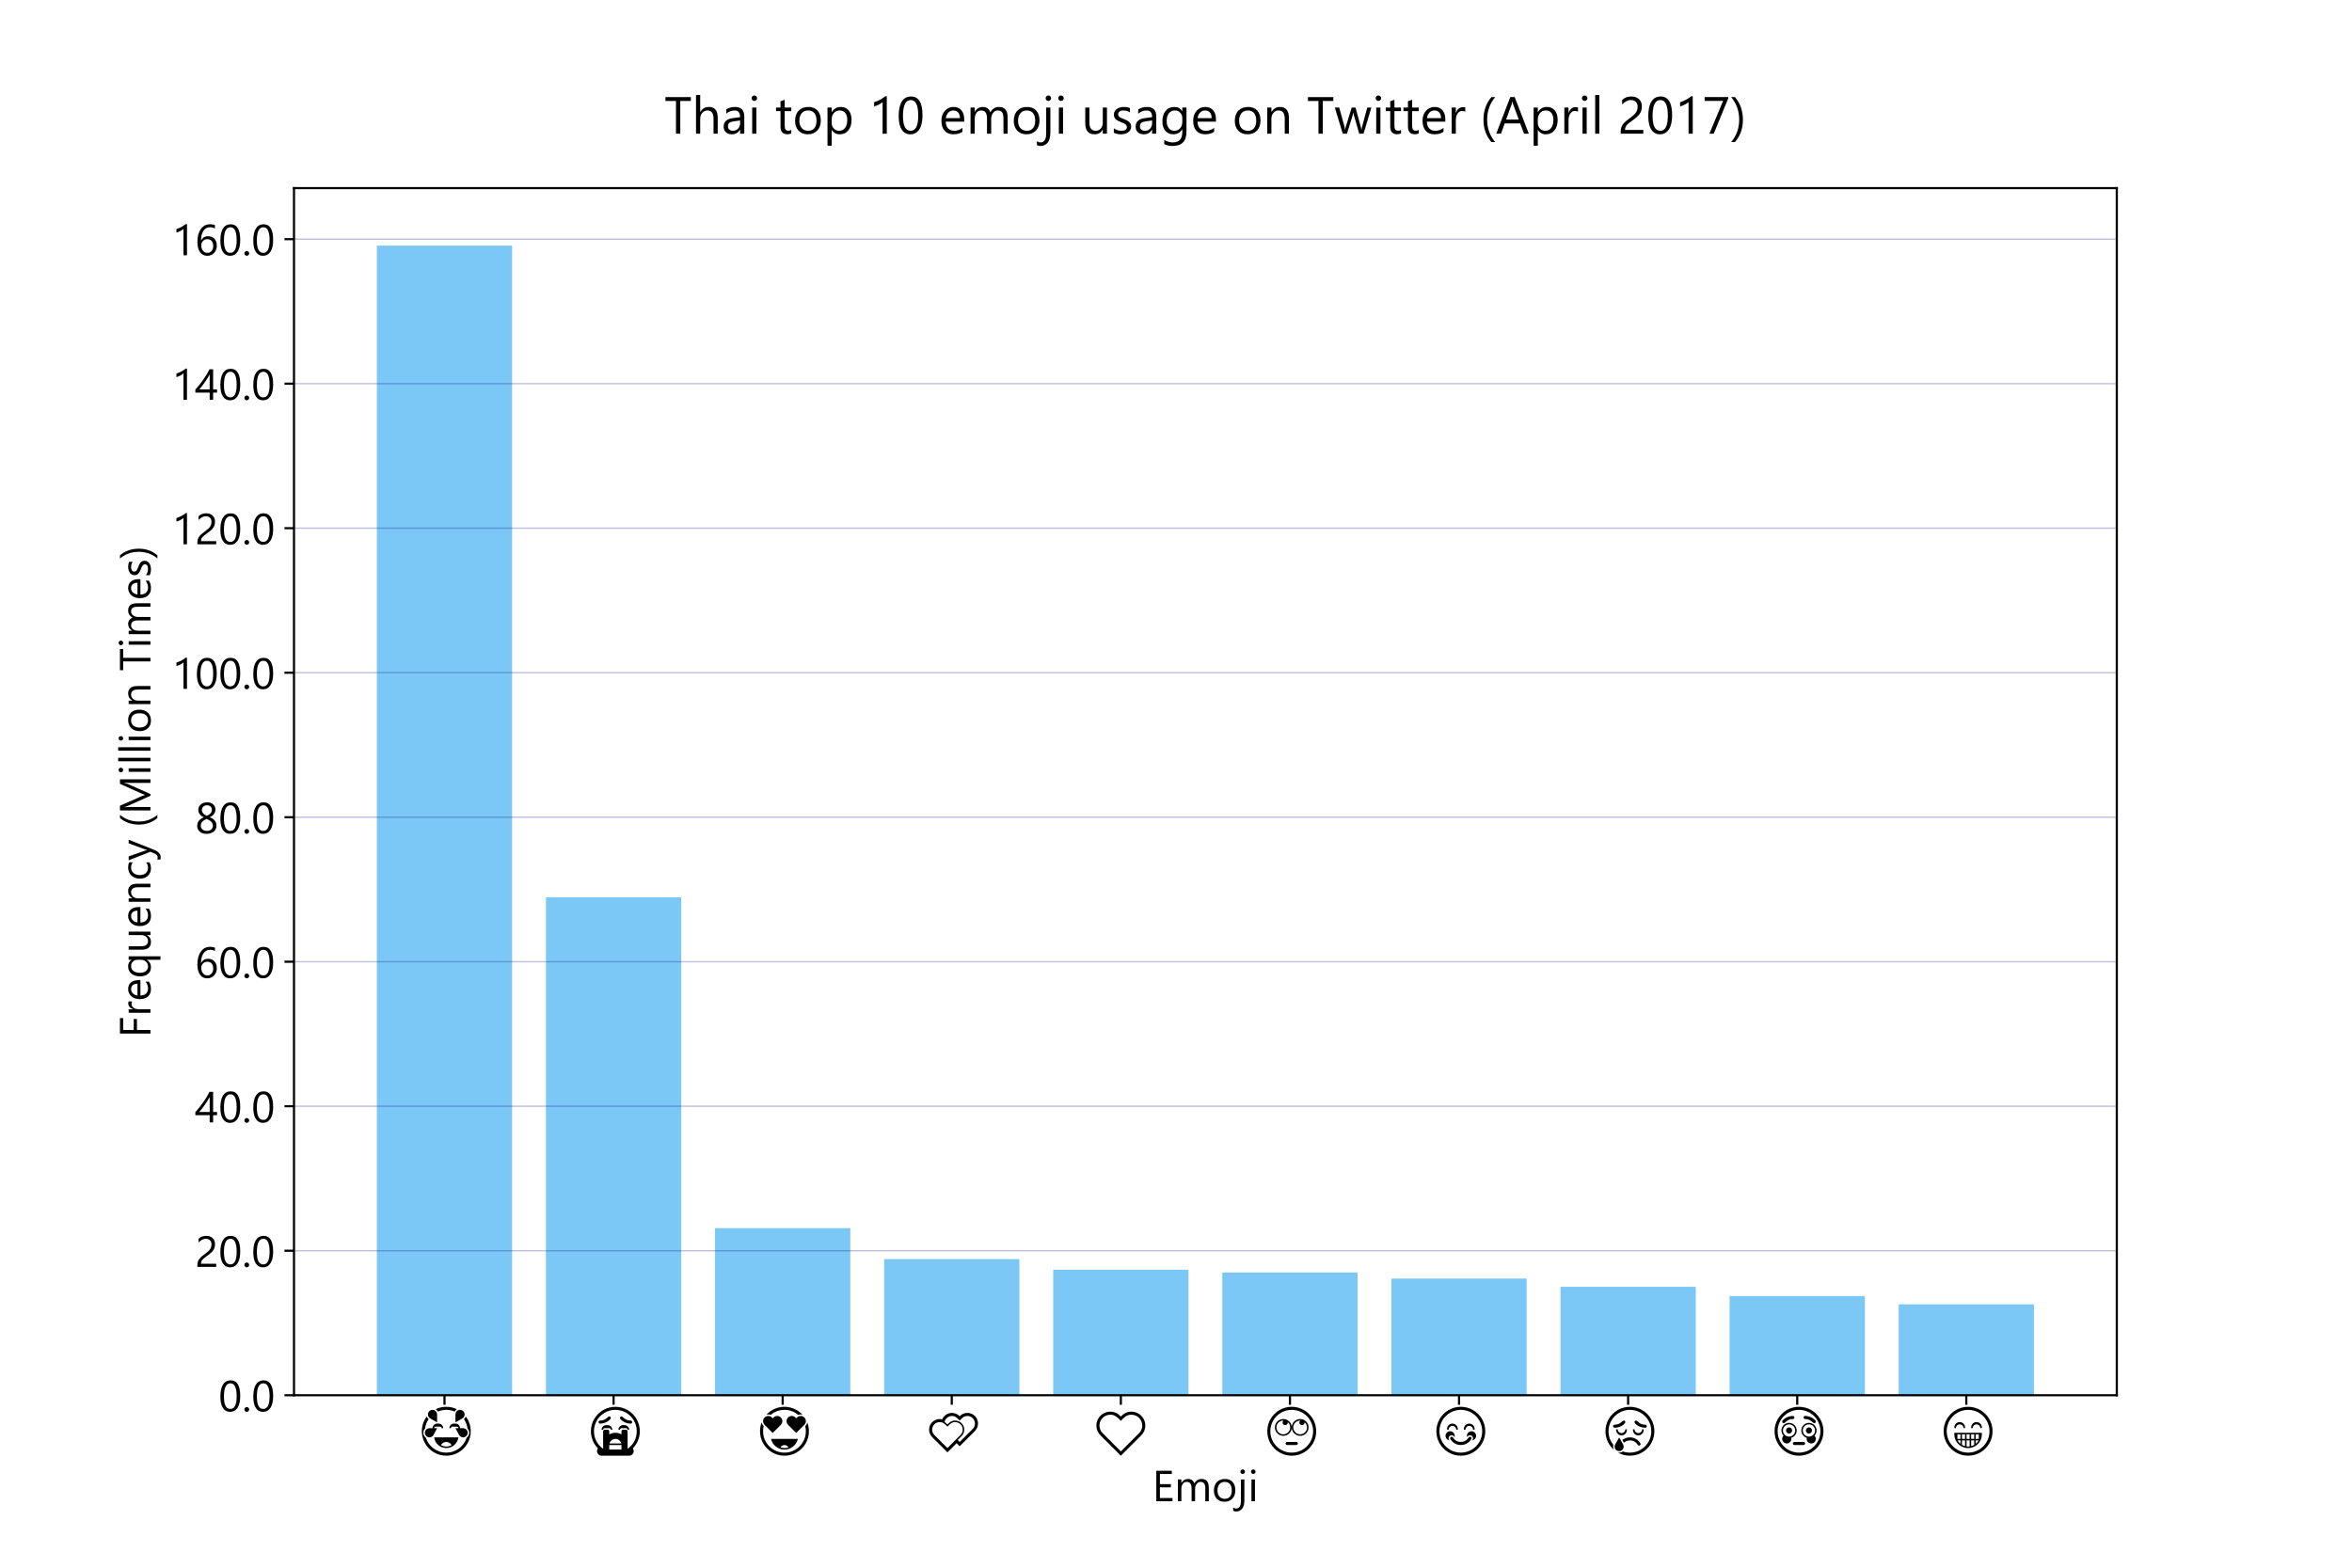 <?xml version="1.0" encoding="utf-8" standalone="no"?>
<!DOCTYPE svg PUBLIC "-//W3C//DTD SVG 1.1//EN"
  "http://www.w3.org/Graphics/SVG/1.1/DTD/svg11.dtd">
<!-- Created with matplotlib (http://matplotlib.org/) -->
<svg height="576pt" version="1.1" viewBox="0 0 864 576" width="864pt" xmlns="http://www.w3.org/2000/svg" xmlns:xlink="http://www.w3.org/1999/xlink">
 <defs>
  <style type="text/css">
*{stroke-linecap:butt;stroke-linejoin:round;}
  </style>
 </defs>
 <g id="figure_1">
  <g id="patch_1">
   <path d="M 0 576 
L 864 576 
L 864 0 
L 0 0 
z
" style="fill:#ffffff;"/>
  </g>
  <g id="axes_1">
   <g id="patch_2">
    <path d="M 108 512.64 
L 777.6 512.64 
L 777.6 69.12 
L 108 69.12 
z
" style="fill:#ffffff;"/>
   </g>
   <g id="patch_3">
    <path clip-path="url(#pbc71d77c67)" d="M 138.436 512.64 
L 188.128 512.64 
L 188.128 90.24 
L 138.436 90.24 
z
" style="fill:#7bc8f6;"/>
   </g>
   <g id="patch_4">
    <path clip-path="url(#pbc71d77c67)" d="M 200.551 512.64 
L 250.243 512.64 
L 250.243 329.686 
L 200.551 329.686 
z
" style="fill:#7bc8f6;"/>
   </g>
   <g id="patch_5">
    <path clip-path="url(#pbc71d77c67)" d="M 262.666 512.64 
L 312.358 512.64 
L 312.358 451.241 
L 262.666 451.241 
z
" style="fill:#7bc8f6;"/>
   </g>
   <g id="patch_6">
    <path clip-path="url(#pbc71d77c67)" d="M 324.781 512.64 
L 374.473 512.64 
L 374.473 462.614 
L 324.781 462.614 
z
" style="fill:#7bc8f6;"/>
   </g>
   <g id="patch_7">
    <path clip-path="url(#pbc71d77c67)" d="M 386.896 512.64 
L 436.588 512.64 
L 436.588 466.509 
L 386.896 466.509 
z
" style="fill:#7bc8f6;"/>
   </g>
   <g id="patch_8">
    <path clip-path="url(#pbc71d77c67)" d="M 449.012 512.64 
L 498.704 512.64 
L 498.704 467.521 
L 449.012 467.521 
z
" style="fill:#7bc8f6;"/>
   </g>
   <g id="patch_9">
    <path clip-path="url(#pbc71d77c67)" d="M 511.127 512.64 
L 560.819 512.64 
L 560.819 469.773 
L 511.127 469.773 
z
" style="fill:#7bc8f6;"/>
   </g>
   <g id="patch_10">
    <path clip-path="url(#pbc71d77c67)" d="M 573.242 512.64 
L 622.934 512.64 
L 622.934 472.805 
L 573.242 472.805 
z
" style="fill:#7bc8f6;"/>
   </g>
   <g id="patch_11">
    <path clip-path="url(#pbc71d77c67)" d="M 635.357 512.64 
L 685.049 512.64 
L 685.049 476.195 
L 635.357 476.195 
z
" style="fill:#7bc8f6;"/>
   </g>
   <g id="patch_12">
    <path clip-path="url(#pbc71d77c67)" d="M 697.472 512.64 
L 747.164 512.64 
L 747.164 479.236 
L 697.472 479.236 
z
" style="fill:#7bc8f6;"/>
   </g>
   <g id="matplotlib.axis_1">
    <g id="xtick_1">
     <g id="line2d_1">
      <defs>
       <path d="M 0 0 
L 0 3.5 
" id="m6430b637bd" style="stroke:#000000;stroke-width:0.8;"/>
      </defs>
      <g>
       <use style="stroke:#000000;stroke-width:0.8;" x="163.282" xlink:href="#m6430b637bd" y="512.64"/>
      </g>
     </g>
     <g id="text_1">
      <!-- 😂 -->
      <defs>
       <path d="M 49.422 80.328 
Q 48.531 81.984 47.234 83.344 
Q 45.953 84.719 44.344 85.688 
Q 50.047 88.484 56.172 89.875 
Q 62.312 91.266 68.656 91.266 
Q 75 91.266 81.125 89.875 
Q 87.25 88.484 92.969 85.688 
Q 91.359 84.719 90.062 83.344 
Q 88.766 81.984 87.891 80.328 
Q 83.297 82.281 78.469 83.25 
Q 73.641 84.234 68.656 84.234 
Q 63.672 84.234 58.828 83.25 
Q 54 82.281 49.422 80.328 
z
M 113.422 68.953 
Q 119 61.578 121.906 52.953 
Q 124.812 44.344 124.812 35.109 
Q 124.812 27.344 122.797 20.188 
Q 120.797 13.031 117.141 6.781 
Q 113.484 0.531 108.344 -4.594 
Q 103.219 -9.719 96.969 -13.375 
Q 90.719 -17.047 83.547 -19.047 
Q 76.375 -21.047 68.656 -21.047 
Q 60.891 -21.047 53.734 -19.047 
Q 46.578 -17.047 40.328 -13.375 
Q 34.078 -9.719 28.953 -4.594 
Q 23.828 0.531 20.156 6.781 
Q 16.5 13.031 14.5 20.203 
Q 12.5 27.391 12.5 35.109 
Q 12.5 44.344 15.406 52.953 
Q 18.312 61.578 23.875 68.953 
Q 24.562 67.188 25.656 65.672 
Q 26.766 64.156 28.172 62.938 
Q 24.812 58.062 22.703 52.609 
Q 20.609 47.172 19.922 41.312 
Q 18.062 39.406 17.031 36.906 
Q 16.016 34.422 16.016 31.734 
Q 16.016 28.375 17.578 25.312 
Q 19.141 22.266 21.828 20.266 
Q 24.219 12.594 28.828 6.297 
Q 33.453 0 39.625 -4.516 
Q 45.797 -9.031 53.219 -11.516 
Q 60.641 -14.016 68.656 -14.016 
Q 76.656 -14.016 84.078 -11.516 
Q 91.5 -9.031 97.672 -4.516 
Q 103.859 0 108.438 6.297 
Q 113.031 12.594 115.484 20.266 
Q 118.109 22.219 119.703 25.234 
Q 121.297 28.266 121.297 31.594 
Q 121.297 37.203 117.391 41.266 
Q 116.656 47.125 114.578 52.594 
Q 112.5 58.062 109.188 62.938 
Q 110.594 64.109 111.688 65.641 
Q 112.797 67.188 113.422 68.953 
z
M 89.75 73.297 
Q 89.75 75.484 90.5 77.453 
Q 91.266 79.438 92.656 80.953 
Q 94.047 82.469 95.922 83.344 
Q 97.797 84.234 100.094 84.234 
Q 102.25 84.234 104.203 83.422 
Q 106.156 82.625 107.609 81.203 
Q 109.078 79.781 109.938 77.875 
Q 110.797 75.984 110.797 73.781 
Q 110.797 70.656 109.297 68.312 
Q 107.812 65.969 105.172 64.406 
Q 101.375 62.062 97.469 59.938 
Q 93.562 57.812 89.75 55.469 
z
M 117.781 31.688 
Q 117.781 29.547 116.938 27.609 
Q 116.109 25.688 114.688 24.234 
Q 113.281 22.797 111.375 21.938 
Q 109.469 21.094 107.328 21.094 
Q 104.25 21.094 101.875 22.578 
Q 99.516 24.078 97.953 26.656 
Q 97.359 27.641 96.875 28.641 
Q 96.391 29.641 95.844 30.609 
Q 94.281 33.547 92.797 36.406 
Q 91.312 39.266 89.703 42.141 
L 96.734 42.141 
Q 96.734 43.656 95.781 44.5 
Q 94.828 45.359 93.406 45.609 
Q 93.016 45.703 92.641 45.703 
Q 92.281 45.703 91.891 45.703 
Q 91.312 45.703 90.719 45.672 
Q 90.141 45.656 89.547 45.656 
L 82.672 45.656 
Q 81.25 45.656 80.219 44.609 
Q 79.203 43.562 79.203 42.141 
L 75.688 42.141 
Q 75.688 44.344 76.516 46.234 
Q 77.344 48.141 78.75 49.562 
Q 80.172 50.984 82.078 51.812 
Q 83.984 52.641 86.188 52.641 
L 89.703 52.641 
Q 91.891 52.641 93.812 51.812 
Q 95.75 50.984 97.156 49.531 
Q 98.578 48.094 99.406 46.188 
Q 100.25 44.281 100.25 42.094 
Q 101.375 42.094 102.469 42.109 
Q 103.562 42.141 104.688 42.141 
Q 106.453 42.141 108.109 41.969 
Q 109.766 41.797 111.281 41.25 
Q 112.797 40.719 114.078 39.672 
Q 115.375 38.625 116.406 36.812 
Q 117.781 34.375 117.781 31.688 
z
M 47.609 55.469 
Q 45.75 56.453 43.938 57.547 
Q 42.141 58.641 40.281 59.719 
Q 38.234 60.891 36.203 62.031 
Q 34.188 63.188 32.125 64.406 
Q 29.5 66.016 28.031 68.328 
Q 26.562 70.656 26.562 73.828 
Q 26.562 75.984 27.406 77.875 
Q 28.266 79.781 29.734 81.203 
Q 31.203 82.625 33.125 83.422 
Q 35.062 84.234 37.203 84.234 
Q 39.5 84.234 41.406 83.344 
Q 43.312 82.469 44.672 80.953 
Q 46.047 79.438 46.797 77.453 
Q 47.562 75.484 47.562 73.297 
Q 47.562 68.797 47.578 64.375 
Q 47.609 59.969 47.609 55.469 
z
M 19.484 31.734 
Q 19.484 33.984 20.391 35.891 
Q 21.297 37.797 22.781 39.188 
Q 24.266 40.578 26.266 41.328 
Q 28.266 42.094 30.469 42.094 
L 37.062 42.094 
Q 37.062 44.281 37.891 46.203 
Q 38.719 48.141 40.125 49.562 
Q 41.547 50.984 43.469 51.812 
Q 45.406 52.641 47.609 52.641 
L 51.125 52.641 
Q 53.328 52.641 55.219 51.812 
Q 57.125 50.984 58.547 49.562 
Q 59.969 48.141 60.797 46.234 
Q 61.625 44.344 61.625 42.141 
L 58.109 42.141 
Q 58.109 43.562 57.047 44.609 
Q 56 45.656 54.594 45.656 
L 44.094 45.656 
Q 42.672 45.656 41.625 44.609 
Q 40.578 43.562 40.578 42.141 
L 47.609 42.141 
L 39.359 26.656 
Q 37.984 24.125 35.422 22.578 
Q 32.859 21.047 29.984 21.047 
Q 27.828 21.047 25.891 21.922 
Q 23.969 22.797 22.547 24.266 
Q 21.141 25.734 20.312 27.656 
Q 19.484 29.594 19.484 31.734 
z
M 96.484 21.047 
Q 95.797 15.766 93.328 11.297 
Q 90.875 6.844 87.141 3.547 
Q 83.406 0.25 78.641 -1.609 
Q 73.875 -3.469 68.609 -3.469 
Q 63.328 -3.469 58.562 -1.609 
Q 53.812 0.25 50.094 3.547 
Q 46.391 6.844 43.938 11.328 
Q 41.5 15.828 40.828 21.047 
z
M 56.344 3.328 
Q 59.125 1.703 62.281 0.844 
Q 65.438 0 68.656 0 
Q 71.875 0 75 0.844 
Q 78.125 1.703 80.906 3.328 
Q 79.984 4.984 78.656 6.328 
Q 77.344 7.672 75.75 8.594 
Q 74.172 9.516 72.359 10.031 
Q 70.562 10.547 68.656 10.547 
Q 66.75 10.547 64.938 10.031 
Q 63.141 9.516 61.516 8.594 
Q 59.906 7.672 58.594 6.328 
Q 57.281 4.984 56.344 3.328 
z
" id="SegoeUIEmoji-1f602"/>
      </defs>
      <g transform="translate(152.955 531.485)scale(0.16 -0.16)">
       <use xlink:href="#SegoeUIEmoji-1f602"/>
      </g>
     </g>
    </g>
    <g id="xtick_2">
     <g id="line2d_2">
      <g>
       <use style="stroke:#000000;stroke-width:0.8;" x="225.397" xlink:href="#m6430b637bd" y="512.64"/>
      </g>
     </g>
     <g id="text_2">
      <!-- 😭 -->
      <defs>
       <path d="M 124.812 35.109 
Q 124.812 29.594 123.734 24.219 
Q 122.656 18.844 120.609 13.844 
Q 118.562 8.844 115.547 4.266 
Q 112.547 -0.297 108.688 -4.25 
Q 109.719 -5.609 110.234 -7.203 
Q 110.75 -8.797 110.75 -10.5 
Q 110.75 -12.703 109.906 -14.594 
Q 109.078 -16.5 107.656 -17.938 
Q 106.25 -19.391 104.344 -20.219 
Q 102.438 -21.047 100.25 -21.047 
L 37.062 -21.047 
Q 34.859 -21.047 32.953 -20.219 
Q 31.062 -19.391 29.609 -17.938 
Q 28.172 -16.5 27.344 -14.594 
Q 26.516 -12.703 26.516 -10.5 
Q 26.516 -7.031 28.609 -4.25 
Q 24.75 -0.344 21.75 4.25 
Q 18.75 8.844 16.703 13.844 
Q 14.656 18.844 13.578 24.219 
Q 12.5 29.594 12.5 35.109 
Q 12.5 42.828 14.5 50 
Q 16.5 57.172 20.156 63.422 
Q 23.828 69.672 28.953 74.797 
Q 34.078 79.938 40.328 83.594 
Q 46.578 87.25 53.734 89.25 
Q 60.891 91.266 68.656 91.266 
Q 76.375 91.266 83.547 89.25 
Q 90.719 87.25 96.969 83.594 
Q 103.219 79.938 108.344 74.797 
Q 113.484 69.672 117.141 63.422 
Q 120.797 57.172 122.797 50 
Q 124.812 42.828 124.812 35.109 
z
M 54.594 3.516 
L 54.594 -6.984 
L 82.672 -6.984 
L 82.672 3.516 
z
M 55.031 7.031 
L 82.234 7.031 
Q 81.641 9.375 80.344 11.297 
Q 79.047 13.234 77.234 14.625 
Q 75.438 16.016 73.234 16.797 
Q 71.047 17.578 68.656 17.578 
Q 66.266 17.578 64.062 16.797 
Q 61.859 16.016 60.047 14.625 
Q 58.25 13.234 56.922 11.297 
Q 55.609 9.375 55.031 7.031 
z
M 96.734 -5.219 
Q 101.703 -1.766 105.609 2.703 
Q 109.516 7.172 112.219 12.344 
Q 114.938 17.531 116.359 23.281 
Q 117.781 29.047 117.781 35.109 
Q 117.781 41.891 116.016 48.156 
Q 114.266 54.438 111.062 59.906 
Q 107.859 65.375 103.391 69.844 
Q 98.922 74.312 93.453 77.516 
Q 87.984 80.719 81.703 82.469 
Q 75.438 84.234 68.656 84.234 
Q 61.859 84.234 55.578 82.469 
Q 49.312 80.719 43.844 77.516 
Q 38.375 74.312 33.906 69.844 
Q 29.438 65.375 26.234 59.906 
Q 23.047 54.438 21.281 48.156 
Q 19.531 41.891 19.531 35.109 
Q 19.531 29.047 20.938 23.281 
Q 22.359 17.531 25.062 12.344 
Q 27.781 7.172 31.688 2.703 
Q 35.594 -1.766 40.578 -5.219 
L 40.578 35.109 
Q 40.578 36.578 41.594 37.594 
Q 42.625 38.625 44.094 38.625 
L 47.953 38.625 
Q 50.203 38.625 51.516 38.469 
Q 52.828 38.328 53.516 37.734 
Q 54.203 37.156 54.391 36 
Q 54.594 34.859 54.594 32.812 
L 54.594 27.828 
Q 57.812 29.688 61.375 30.641 
Q 64.938 31.594 68.656 31.594 
Q 72.312 31.594 75.875 30.641 
Q 79.438 29.688 82.672 27.828 
L 82.672 35.109 
Q 82.672 36.531 83.719 37.578 
Q 84.766 38.625 86.188 38.625 
L 93.219 38.625 
Q 94.672 38.625 95.703 37.594 
Q 96.734 36.578 96.734 35.109 
z
M 58.156 65.672 
Q 58.156 64.406 57.234 63.328 
Q 55.078 60.797 52.344 58.781 
Q 49.609 56.781 46.531 55.406 
Q 43.453 54.047 40.125 53.344 
Q 36.812 52.641 33.547 52.641 
Q 32.125 52.641 31.078 53.688 
Q 30.031 54.734 30.031 56.156 
Q 30.031 57.625 31.047 58.641 
Q 32.078 59.672 33.547 59.672 
Q 39.156 59.672 43.672 61.844 
Q 48.188 64.016 52 67.969 
Q 53.125 69.188 54.641 69.188 
Q 56.062 69.188 57.109 68.141 
Q 58.156 67.094 58.156 65.672 
z
M 82.719 69.188 
Q 84.125 69.188 85.297 68.016 
Q 89.203 64.016 93.625 61.844 
Q 98.047 59.672 103.766 59.672 
Q 105.172 59.672 106.219 58.609 
Q 107.281 57.562 107.281 56.156 
Q 107.281 54.734 106.219 53.688 
Q 105.172 52.641 103.766 52.641 
Q 100.484 52.641 97.156 53.344 
Q 93.844 54.047 90.766 55.406 
Q 87.703 56.781 84.938 58.781 
Q 82.172 60.797 80.078 63.328 
Q 79.156 64.406 79.156 65.672 
Q 79.156 67.141 80.203 68.156 
Q 81.25 69.188 82.719 69.188 
z
M 89.703 49.125 
Q 91.891 49.125 93.797 48.297 
Q 95.703 47.469 97.141 46.047 
Q 98.578 44.625 99.406 42.719 
Q 100.25 40.828 100.25 38.625 
L 96.734 38.625 
Q 96.734 40.094 95.703 41.109 
Q 94.672 42.141 93.219 42.141 
L 82.672 42.141 
Q 81.203 42.141 80.203 41.094 
Q 79.203 40.047 79.203 38.625 
L 75.688 38.625 
Q 75.688 40.828 76.516 42.719 
Q 77.344 44.625 78.75 46.047 
Q 80.172 47.469 82.078 48.297 
Q 83.984 49.125 86.188 49.125 
z
M 51.125 49.125 
Q 53.328 49.125 55.219 48.297 
Q 57.125 47.469 58.547 46.047 
Q 59.969 44.625 60.797 42.719 
Q 61.625 40.828 61.625 38.625 
L 58.109 38.625 
Q 58.109 40.094 57.078 41.109 
Q 56.062 42.141 54.594 42.141 
L 44.094 42.141 
Q 42.625 42.141 41.594 41.109 
Q 40.578 40.094 40.578 38.625 
L 37.062 38.625 
Q 37.062 40.828 37.891 42.719 
Q 38.719 44.625 40.156 46.047 
Q 41.609 47.469 43.5 48.297 
Q 45.406 49.125 47.609 49.125 
z
" id="SegoeUIEmoji-1f62d"/>
      </defs>
      <g transform="translate(215.07 531.485)scale(0.16 -0.16)">
       <use xlink:href="#SegoeUIEmoji-1f62d"/>
      </g>
     </g>
    </g>
    <g id="xtick_3">
     <g id="line2d_3">
      <g>
       <use style="stroke:#000000;stroke-width:0.8;" x="287.512" xlink:href="#m6430b637bd" y="512.64"/>
      </g>
     </g>
     <g id="text_3">
      <!-- 😍 -->
      <defs>
       <path d="M 121.047 55.375 
Q 122.906 50.484 123.859 45.406 
Q 124.812 40.328 124.812 35.109 
Q 124.812 27.344 122.797 20.156 
Q 120.797 12.984 117.141 6.75 
Q 113.484 0.531 108.344 -4.594 
Q 103.219 -9.719 96.984 -13.375 
Q 90.766 -17.047 83.594 -19.047 
Q 76.422 -21.047 68.656 -21.047 
Q 60.891 -21.047 53.703 -19.047 
Q 46.531 -17.047 40.297 -13.375 
Q 34.078 -9.719 28.953 -4.594 
Q 23.828 0.531 20.156 6.75 
Q 16.5 12.984 14.5 20.156 
Q 12.5 27.344 12.5 35.109 
Q 12.5 40.328 13.453 45.406 
Q 14.406 50.484 16.266 55.375 
Q 16.75 52.938 17.922 50.75 
Q 19.094 48.578 20.953 46.922 
Q 19.531 41.016 19.531 35.109 
Q 19.531 28.328 21.281 22.047 
Q 23.047 15.766 26.234 10.297 
Q 29.438 4.828 33.906 0.328 
Q 38.375 -4.156 43.844 -7.344 
Q 49.312 -10.547 55.578 -12.297 
Q 61.859 -14.062 68.656 -14.062 
Q 75.438 -14.062 81.703 -12.297 
Q 87.984 -10.547 93.453 -7.344 
Q 98.922 -4.156 103.391 0.328 
Q 107.859 4.828 111.062 10.297 
Q 114.266 15.766 116.016 22.047 
Q 117.781 28.328 117.781 35.109 
Q 117.781 41.016 116.359 46.922 
Q 118.219 48.578 119.391 50.75 
Q 120.562 52.938 121.047 55.375 
z
M 95.609 64.891 
Q 96.781 66.062 97.875 67.031 
Q 98.969 68.016 100.172 68.719 
Q 101.375 69.438 102.766 69.828 
Q 104.156 70.219 105.859 70.219 
Q 108.344 70.219 110.516 69.266 
Q 112.703 68.312 114.312 66.703 
Q 115.922 65.094 116.875 62.922 
Q 117.828 60.75 117.828 58.25 
Q 117.828 55.859 116.922 53.688 
Q 116.016 51.516 114.312 49.812 
L 95.609 31.156 
L 76.953 49.812 
Q 75.25 51.516 74.359 53.703 
Q 73.484 55.906 73.484 58.25 
Q 73.484 60.75 74.406 62.922 
Q 75.344 65.094 76.953 66.703 
Q 78.562 68.312 80.734 69.266 
Q 82.906 70.219 85.406 70.219 
Q 87.156 70.219 88.516 69.828 
Q 89.891 69.438 91.078 68.719 
Q 92.281 68.016 93.359 67.031 
Q 94.438 66.062 95.609 64.891 
z
M 19.531 58.25 
Q 19.531 60.75 20.453 62.922 
Q 21.391 65.094 23 66.703 
Q 24.609 68.312 26.781 69.266 
Q 28.953 70.219 31.453 70.219 
Q 33.203 70.219 34.562 69.828 
Q 35.938 69.438 37.125 68.719 
Q 38.328 68.016 39.406 67.031 
Q 40.484 66.062 41.656 64.891 
Q 42.828 66.062 43.891 67.031 
Q 44.969 68.016 46.188 68.719 
Q 47.406 69.438 48.766 69.828 
Q 50.141 70.219 51.906 70.219 
Q 54.391 70.219 56.562 69.266 
Q 58.734 68.312 60.344 66.703 
Q 61.969 65.094 62.891 62.922 
Q 63.812 60.75 63.812 58.25 
Q 63.812 55.812 62.938 53.656 
Q 62.062 51.516 60.359 49.812 
L 41.656 31.156 
L 23 49.812 
Q 21.344 51.469 20.438 53.688 
Q 19.531 55.906 19.531 58.25 
z
M 68.656 -7.031 
Q 63.281 -7.031 58.203 -5.203 
Q 53.125 -3.375 48.969 -0.094 
Q 44.828 3.172 41.891 7.656 
Q 38.969 12.156 37.891 17.531 
L 99.422 17.531 
Q 98.297 12.203 95.359 7.688 
Q 92.438 3.172 88.312 -0.094 
Q 84.188 -3.375 79.125 -5.203 
Q 74.078 -7.031 68.656 -7.031 
z
M 37.016 72.656 
Q 34.422 73.734 31.453 73.734 
Q 29.344 73.734 27.391 73.141 
Q 31.391 77.484 36.125 80.859 
Q 40.875 84.234 46.141 86.547 
Q 51.422 88.875 57.078 90.062 
Q 62.75 91.266 68.656 91.266 
Q 74.562 91.266 80.25 90.031 
Q 85.938 88.812 91.203 86.5 
Q 96.484 84.188 101.219 80.812 
Q 105.953 77.438 109.969 73.141 
Q 107.953 73.734 105.859 73.734 
Q 102.875 73.734 100.297 72.656 
Q 93.562 78.266 85.5 81.25 
Q 77.438 84.234 68.656 84.234 
Q 59.859 84.234 51.797 81.25 
Q 43.75 78.266 37.016 72.656 
z
M 68.656 3.375 
Q 65.719 3.375 63.328 1.922 
Q 60.938 0.484 59.516 -2 
Q 61.719 -2.734 64.016 -3.125 
Q 66.312 -3.516 68.656 -3.516 
Q 71 -3.516 73.297 -3.125 
Q 75.594 -2.734 77.781 -2 
Q 76.375 0.484 73.969 1.922 
Q 71.578 3.375 68.656 3.375 
z
" id="SegoeUIEmoji-1f60d"/>
      </defs>
      <g transform="translate(277.185 531.485)scale(0.16 -0.16)">
       <use xlink:href="#SegoeUIEmoji-1f60d"/>
      </g>
     </g>
    </g>
    <g id="xtick_4">
     <g id="line2d_4">
      <g>
       <use style="stroke:#000000;stroke-width:0.8;" x="349.627" xlink:href="#m6430b637bd" y="512.64"/>
      </g>
     </g>
     <g id="text_4">
      <!-- 💕 -->
      <defs>
       <path d="M 100.391 77.203 
Q 105.422 77.203 109.891 75.297 
Q 114.359 73.391 117.656 70.094 
Q 120.953 66.797 122.875 62.344 
Q 124.812 57.906 124.812 52.828 
Q 124.812 47.797 122.969 43.531 
Q 121.141 39.266 117.672 35.594 
Q 114.844 32.562 111.891 29.688 
Q 108.938 26.812 106 23.875 
Q 100.141 18.016 94.359 12.203 
Q 88.578 6.391 82.672 0.641 
L 75.688 7.625 
L 54.594 -13.422 
Q 48.828 -7.516 43.016 -1.734 
Q 37.203 4.047 31.344 9.906 
Q 28.422 12.844 25.469 15.672 
Q 22.516 18.5 19.625 21.531 
Q 16.219 25.141 14.359 29.438 
Q 12.5 33.734 12.5 38.766 
Q 12.5 43.797 14.406 48.234 
Q 16.312 52.688 19.609 55.984 
Q 22.906 59.281 27.312 61.203 
Q 31.734 63.141 36.766 63.141 
Q 39.594 63.141 42.578 62.453 
Q 43.953 65.828 46.266 68.531 
Q 48.578 71.234 51.531 73.156 
Q 54.5 75.094 57.906 76.141 
Q 61.328 77.203 64.938 77.203 
Q 67.328 77.203 69.797 76.688 
Q 72.266 76.172 74.578 75.188 
Q 76.906 74.219 78.984 72.797 
Q 81.062 71.391 82.672 69.578 
Q 86.328 73.25 90.75 75.219 
Q 95.172 77.203 100.391 77.203 
z
M 36.859 56.156 
Q 33.25 56.156 30.094 54.781 
Q 26.953 53.422 24.609 51.047 
Q 22.266 48.688 20.891 45.5 
Q 19.531 42.328 19.531 38.766 
Q 19.531 35.25 20.828 32.125 
Q 22.125 29 24.609 26.516 
L 54.594 -3.516 
L 84.625 26.516 
Q 87.109 29 88.406 32.125 
Q 89.703 35.25 89.703 38.766 
Q 89.703 42.391 88.328 45.562 
Q 86.969 48.734 84.625 51.078 
Q 82.281 53.422 79.094 54.781 
Q 75.922 56.156 72.312 56.156 
Q 69.141 56.156 66.75 55.266 
Q 64.359 54.391 62.359 52.922 
Q 60.359 51.469 58.5 49.562 
Q 56.641 47.656 54.594 45.656 
Q 52.547 47.703 50.703 49.609 
Q 48.875 51.516 46.875 52.969 
Q 44.875 54.438 42.484 55.297 
Q 40.094 56.156 36.859 56.156 
z
M 78.172 15.094 
L 82.672 10.547 
L 112.703 40.531 
Q 115.188 43.016 116.484 46.156 
Q 117.781 49.312 117.781 52.828 
Q 117.781 56.391 116.406 59.562 
Q 115.047 62.75 112.703 65.094 
Q 110.359 67.438 107.172 68.797 
Q 104 70.172 100.438 70.172 
Q 97.266 70.172 94.844 69.281 
Q 92.438 68.406 90.406 66.969 
Q 88.375 65.531 86.547 63.625 
Q 84.719 61.719 82.672 59.672 
L 81.203 61.188 
Q 79.438 62.984 77.734 64.625 
Q 76.031 66.266 74.125 67.5 
Q 72.219 68.75 69.969 69.453 
Q 67.719 70.172 64.844 70.172 
Q 61.031 70.172 57.828 68.672 
Q 54.641 67.188 52.094 64.406 
Q 51.469 63.719 50.75 62.734 
Q 50.047 61.766 49.453 60.672 
Q 48.875 59.578 48.453 58.453 
Q 48.047 57.328 48 56.453 
Q 49.906 55.328 51.469 53.734 
Q 53.031 52.156 54.594 50.594 
Q 56.594 52.641 58.469 54.312 
Q 60.359 56 62.422 57.172 
Q 64.5 58.344 66.891 59 
Q 69.281 59.672 72.312 59.672 
Q 76.656 59.672 80.469 58.031 
Q 84.281 56.391 87.109 53.562 
Q 89.938 50.734 91.578 46.922 
Q 93.219 43.109 93.219 38.766 
Q 93.219 34.578 91.625 30.766 
Q 90.047 26.953 87.109 24.031 
z
" id="SegoeUIEmoji-1f495"/>
      </defs>
      <g transform="translate(339.3 531.485)scale(0.16 -0.16)">
       <use xlink:href="#SegoeUIEmoji-1f495"/>
      </g>
     </g>
    </g>
    <g id="xtick_5">
     <g id="line2d_5">
      <g>
       <use style="stroke:#000000;stroke-width:0.8;" x="411.742" xlink:href="#m6430b637bd" y="512.64"/>
      </g>
     </g>
     <g id="text_5">
      <!-- ❤ -->
      <defs>
       <path d="M 92.969 84.234 
Q 97.359 84.234 101.406 83.078 
Q 105.469 81.938 109 79.859 
Q 112.547 77.781 115.453 74.875 
Q 118.359 71.969 120.438 68.422 
Q 122.516 64.891 123.656 60.828 
Q 124.812 56.781 124.812 52.391 
Q 124.812 45.906 122.438 40.188 
Q 120.062 34.469 115.484 29.891 
L 68.656 -16.938 
L 21.828 29.891 
Q 17.234 34.469 14.859 40.188 
Q 12.5 45.906 12.5 52.391 
Q 12.5 56.781 13.641 60.859 
Q 14.797 64.938 16.844 68.453 
Q 18.891 71.969 21.812 74.891 
Q 24.75 77.828 28.266 79.875 
Q 31.781 81.938 35.859 83.078 
Q 39.938 84.234 44.344 84.234 
Q 48.094 84.234 51.406 83.469 
Q 54.734 82.719 57.688 81.297 
Q 60.641 79.891 63.344 77.812 
Q 66.062 75.734 68.656 73.094 
Q 71.234 75.734 73.938 77.812 
Q 76.656 79.891 79.609 81.328 
Q 82.562 82.766 85.875 83.5 
Q 89.203 84.234 92.969 84.234 
z
M 68.656 -7.031 
L 110.5 34.859 
Q 114.016 38.375 115.891 42.891 
Q 117.781 47.406 117.781 52.391 
Q 117.781 57.516 115.828 62.031 
Q 113.875 66.547 110.5 69.922 
Q 107.125 73.297 102.609 75.25 
Q 98.094 77.203 92.969 77.203 
Q 88.969 77.203 85.844 76.219 
Q 82.719 75.25 80.078 73.562 
Q 77.438 71.875 75.062 69.594 
Q 72.703 67.328 70.219 64.797 
L 68.656 63.188 
L 67.234 64.656 
Q 64.75 67.234 62.359 69.5 
Q 59.969 71.781 57.297 73.484 
Q 54.641 75.203 51.484 76.203 
Q 48.344 77.203 44.344 77.203 
Q 39.203 77.203 34.688 75.25 
Q 30.172 73.297 26.797 69.922 
Q 23.438 66.547 21.484 62.031 
Q 19.531 57.516 19.531 52.391 
Q 19.531 47.406 21.406 42.891 
Q 23.297 38.375 26.812 34.859 
z
" id="SegoeUIEmoji-2764"/>
      </defs>
      <g transform="translate(400.757 532.148)scale(0.16 -0.16)">
       <use xlink:href="#SegoeUIEmoji-2764"/>
      </g>
     </g>
    </g>
    <g id="xtick_6">
     <g id="line2d_6">
      <g>
       <use style="stroke:#000000;stroke-width:0.8;" x="473.858" xlink:href="#m6430b637bd" y="512.64"/>
      </g>
     </g>
     <g id="text_6">
      <!-- 🙄 -->
      <defs>
       <path d="M 49.359 24.562 
Q 45.359 24.562 41.844 26.078 
Q 38.328 27.594 35.688 30.219 
Q 33.062 32.859 31.547 36.375 
Q 30.031 39.891 30.031 43.891 
Q 30.031 47.906 31.547 51.422 
Q 33.062 54.938 35.688 57.547 
Q 38.328 60.156 41.844 61.672 
Q 45.359 63.188 49.359 63.188 
Q 53.375 63.188 56.891 61.672 
Q 60.406 60.156 63.016 57.547 
Q 65.625 54.938 67.141 51.422 
Q 68.656 47.906 68.656 43.891 
Q 68.656 39.891 67.141 36.375 
Q 65.625 32.859 63.016 30.219 
Q 60.406 27.594 56.891 26.078 
Q 53.375 24.562 49.359 24.562 
z
M 87.938 63.188 
Q 91.938 63.188 95.453 61.672 
Q 98.969 60.156 101.609 57.547 
Q 104.25 54.938 105.766 51.422 
Q 107.281 47.906 107.281 43.891 
Q 107.281 39.891 105.766 36.375 
Q 104.25 32.859 101.609 30.219 
Q 98.969 27.594 95.453 26.078 
Q 91.938 24.562 87.938 24.562 
Q 83.938 24.562 80.422 26.078 
Q 76.906 27.594 74.297 30.219 
Q 71.688 32.859 70.172 36.375 
Q 68.656 39.891 68.656 43.891 
Q 68.656 47.906 70.172 51.422 
Q 71.688 54.938 74.297 57.547 
Q 76.906 60.156 80.422 61.672 
Q 83.938 63.188 87.938 63.188 
z
M 65.141 43.453 
Q 65.141 47.125 63.812 50.25 
Q 62.5 53.375 59.719 55.812 
Q 59.719 54.438 59.328 53.219 
Q 58.938 52 58.156 51.094 
Q 57.375 50.203 56.25 49.656 
Q 55.125 49.125 53.656 49.125 
Q 52.391 49.125 51.297 49.609 
Q 50.203 50.094 49.391 50.922 
Q 48.578 51.766 48.094 52.859 
Q 47.609 53.953 47.609 55.219 
Q 47.609 57.859 49.562 59.672 
Q 46.391 59.672 43.484 58.5 
Q 40.578 57.328 38.375 55.25 
Q 36.188 53.172 34.859 50.359 
Q 33.547 47.562 33.547 44.281 
Q 33.547 40.922 34.734 37.969 
Q 35.938 35.016 38.062 32.812 
Q 40.188 30.609 43.062 29.344 
Q 45.953 28.078 49.359 28.078 
Q 52.484 28.078 55.344 29.297 
Q 58.203 30.516 60.375 32.594 
Q 62.547 34.672 63.844 37.469 
Q 65.141 40.281 65.141 43.453 
z
M 103.766 43.453 
Q 103.766 47.125 102.422 50.25 
Q 101.078 53.375 98.297 55.812 
Q 98.297 55.672 98.312 55.516 
Q 98.344 55.375 98.344 55.219 
Q 98.344 53.953 97.875 52.859 
Q 97.406 51.766 96.578 50.922 
Q 95.75 50.094 94.656 49.609 
Q 93.562 49.125 92.281 49.125 
Q 91.016 49.125 89.906 49.609 
Q 88.812 50.094 87.984 50.922 
Q 87.156 51.766 86.672 52.859 
Q 86.188 53.953 86.188 55.219 
Q 86.188 56.5 86.672 57.641 
Q 87.156 58.797 88.141 59.625 
Q 84.969 59.516 82.078 58.344 
Q 79.203 57.172 77 55.125 
Q 74.812 53.078 73.484 50.297 
Q 72.172 47.516 72.172 44.281 
Q 72.172 40.969 73.359 38.016 
Q 74.562 35.062 76.688 32.859 
Q 78.812 30.672 81.688 29.375 
Q 84.578 28.078 87.938 28.078 
Q 91.062 28.078 93.922 29.266 
Q 96.781 30.469 98.969 32.562 
Q 101.172 34.672 102.469 37.469 
Q 103.766 40.281 103.766 43.453 
z
M 79.203 10.547 
Q 80.609 10.547 81.641 9.5 
Q 82.672 8.453 82.672 7.031 
Q 82.672 5.609 81.641 4.562 
Q 80.609 3.516 79.203 3.516 
L 58.109 3.516 
Q 56.688 3.516 55.641 4.562 
Q 54.594 5.609 54.594 7.031 
Q 54.594 8.453 55.641 9.5 
Q 56.688 10.547 58.109 10.547 
z
M 68.656 91.266 
Q 76.422 91.266 83.594 89.25 
Q 90.766 87.25 96.984 83.594 
Q 103.219 79.938 108.344 74.797 
Q 113.484 69.672 117.141 63.453 
Q 120.797 57.234 122.797 50.047 
Q 124.812 42.875 124.812 35.109 
Q 124.812 27.344 122.797 20.156 
Q 120.797 12.984 117.141 6.75 
Q 113.484 0.531 108.344 -4.594 
Q 103.219 -9.719 96.984 -13.375 
Q 90.766 -17.047 83.594 -19.047 
Q 76.422 -21.047 68.656 -21.047 
Q 60.891 -21.047 53.703 -19.047 
Q 46.531 -17.047 40.297 -13.375 
Q 34.078 -9.719 28.953 -4.594 
Q 23.828 0.531 20.156 6.75 
Q 16.5 12.984 14.5 20.156 
Q 12.5 27.344 12.5 35.109 
Q 12.5 42.875 14.5 50.047 
Q 16.5 57.234 20.156 63.453 
Q 23.828 69.672 28.953 74.797 
Q 34.078 79.938 40.297 83.594 
Q 46.531 87.25 53.703 89.25 
Q 60.891 91.266 68.656 91.266 
z
M 68.656 -14.016 
Q 75.438 -14.016 81.703 -12.25 
Q 87.984 -10.5 93.453 -7.297 
Q 98.922 -4.109 103.391 0.359 
Q 107.859 4.828 111.062 10.297 
Q 114.266 15.766 116.016 22.047 
Q 117.781 28.328 117.781 35.109 
Q 117.781 41.891 116.016 48.156 
Q 114.266 54.438 111.062 59.906 
Q 107.859 65.375 103.391 69.844 
Q 98.922 74.312 93.453 77.516 
Q 87.984 80.719 81.703 82.469 
Q 75.438 84.234 68.656 84.234 
Q 61.859 84.234 55.578 82.469 
Q 49.312 80.719 43.844 77.516 
Q 38.375 74.312 33.906 69.844 
Q 29.438 65.375 26.234 59.906 
Q 23.047 54.438 21.281 48.156 
Q 19.531 41.891 19.531 35.109 
Q 19.531 28.328 21.281 22.047 
Q 23.047 15.766 26.234 10.297 
Q 29.438 4.828 33.906 0.359 
Q 38.375 -4.109 43.844 -7.297 
Q 49.312 -10.5 55.578 -12.25 
Q 61.859 -14.016 68.656 -14.016 
z
" id="SegoeUIEmoji-1f644"/>
      </defs>
      <g transform="translate(463.53 531.485)scale(0.16 -0.16)">
       <use xlink:href="#SegoeUIEmoji-1f644"/>
      </g>
     </g>
    </g>
    <g id="xtick_7">
     <g id="line2d_7">
      <g>
       <use style="stroke:#000000;stroke-width:0.8;" x="535.973" xlink:href="#m6430b637bd" y="512.64"/>
      </g>
     </g>
     <g id="text_7">
      <!-- 😊 -->
      <defs>
       <path d="M 87.938 47.406 
Q 86.078 47.406 84.484 46.719 
Q 82.906 46.047 81.734 44.844 
Q 80.562 43.656 79.875 42.047 
Q 79.203 40.438 79.203 38.625 
L 75.688 38.625 
L 75.688 40.375 
Q 75.688 42.922 76.641 45.156 
Q 77.594 47.406 79.25 49.062 
Q 80.906 50.734 83.125 51.688 
Q 85.359 52.641 87.938 52.641 
Q 90.484 52.641 92.719 51.688 
Q 94.969 50.734 96.625 49.062 
Q 98.297 47.406 99.266 45.156 
Q 100.25 42.922 100.25 40.375 
L 100.25 38.625 
L 96.734 38.625 
Q 96.734 40.438 96.047 42.047 
Q 95.359 43.656 94.156 44.844 
Q 92.969 46.047 91.359 46.719 
Q 89.75 47.406 87.938 47.406 
z
M 49.359 47.406 
Q 47.516 47.406 45.922 46.719 
Q 44.344 46.047 43.141 44.844 
Q 41.938 43.656 41.25 42.047 
Q 40.578 40.438 40.578 38.625 
L 37.062 38.625 
L 37.062 40.375 
Q 37.062 42.922 38.031 45.156 
Q 39.016 47.406 40.672 49.062 
Q 42.328 50.734 44.578 51.688 
Q 46.828 52.641 49.359 52.641 
Q 51.906 52.641 54.141 51.688 
Q 56.391 50.734 58.047 49.062 
Q 59.719 47.406 60.672 45.156 
Q 61.625 42.922 61.625 40.375 
L 61.625 38.625 
L 58.109 38.625 
Q 58.109 40.438 57.422 42.047 
Q 56.734 43.656 55.562 44.844 
Q 54.391 46.047 52.781 46.719 
Q 51.172 47.406 49.359 47.406 
z
M 54.203 21.625 
Q 52.938 23.484 51.484 24.734 
Q 50.047 25.984 47.609 25.984 
Q 46.625 25.984 45.719 25.703 
Q 44.828 25.438 44 24.953 
Q 42.391 23.969 41.484 22.406 
Q 40.578 20.844 40.578 19 
Q 40.578 17.672 41.062 16.5 
Q 41.547 15.328 42.281 14.203 
Q 40.438 14.5 38.812 15.453 
Q 37.203 16.406 36.031 17.797 
Q 34.859 19.188 34.203 20.922 
Q 33.547 22.656 33.547 24.562 
Q 33.547 26.766 34.375 28.656 
Q 35.203 30.562 36.641 32 
Q 38.094 33.453 39.984 34.281 
Q 41.891 35.109 44.094 35.109 
Q 46.297 35.109 48.188 34.281 
Q 50.094 33.453 51.516 32 
Q 52.938 30.562 53.766 28.656 
Q 54.594 26.766 54.594 24.562 
Q 54.594 23.828 54.516 23.062 
Q 54.438 22.312 54.203 21.625 
z
M 93.219 35.109 
Q 95.406 35.109 97.312 34.281 
Q 99.219 33.453 100.656 32 
Q 102.094 30.562 102.922 28.656 
Q 103.766 26.766 103.766 24.562 
Q 103.766 22.656 103.094 20.891 
Q 102.438 19.141 101.266 17.75 
Q 100.094 16.359 98.484 15.422 
Q 96.875 14.5 94.969 14.203 
Q 95.75 15.328 96.219 16.375 
Q 96.688 17.438 96.688 18.844 
Q 96.688 20.312 96.141 21.625 
Q 95.609 22.953 94.656 23.906 
Q 93.703 24.859 92.406 25.422 
Q 91.109 25.984 89.656 25.984 
Q 88.375 25.984 87.453 25.656 
Q 86.531 25.344 85.766 24.781 
Q 85.016 24.219 84.375 23.438 
Q 83.734 22.656 83.109 21.688 
Q 82.672 23.047 82.672 24.562 
Q 82.672 26.766 83.5 28.656 
Q 84.328 30.562 85.766 32 
Q 87.203 33.453 89.109 34.281 
Q 91.016 35.109 93.219 35.109 
z
M 89.656 22.469 
Q 91.156 22.469 92.156 21.453 
Q 93.172 20.453 93.172 18.953 
Q 93.172 18.359 92.922 17.719 
Q 92.672 17.094 92.297 16.484 
Q 91.938 15.875 91.516 15.312 
Q 91.109 14.75 90.766 14.312 
Q 86.672 9.125 80.953 6.312 
Q 75.25 3.516 68.656 3.516 
Q 62.016 3.516 56.344 6.312 
Q 50.688 9.125 46.531 14.312 
Q 46.188 14.75 45.75 15.312 
Q 45.312 15.875 44.938 16.484 
Q 44.578 17.094 44.328 17.719 
Q 44.094 18.359 44.094 18.953 
Q 44.094 20.359 45.141 21.406 
Q 46.188 22.469 47.609 22.469 
Q 48.641 22.469 49.312 22 
Q 50 21.531 50.594 20.75 
Q 51.219 19.922 51.781 19.141 
Q 52.344 18.359 53.031 17.578 
Q 59.234 10.547 68.656 10.547 
Q 77.938 10.547 84.234 17.578 
Q 84.906 18.359 85.469 19.141 
Q 86.031 19.922 86.672 20.75 
Q 87.25 21.531 87.938 22 
Q 88.625 22.469 89.656 22.469 
z
M 68.656 91.266 
Q 76.422 91.266 83.594 89.25 
Q 90.766 87.25 96.984 83.594 
Q 103.219 79.938 108.344 74.797 
Q 113.484 69.672 117.141 63.453 
Q 120.797 57.234 122.797 50.047 
Q 124.812 42.875 124.812 35.109 
Q 124.812 27.344 122.797 20.156 
Q 120.797 12.984 117.141 6.75 
Q 113.484 0.531 108.344 -4.594 
Q 103.219 -9.719 96.984 -13.375 
Q 90.766 -17.047 83.594 -19.047 
Q 76.422 -21.047 68.656 -21.047 
Q 60.891 -21.047 53.703 -19.047 
Q 46.531 -17.047 40.297 -13.375 
Q 34.078 -9.719 28.953 -4.594 
Q 23.828 0.531 20.156 6.75 
Q 16.5 12.984 14.5 20.156 
Q 12.5 27.344 12.5 35.109 
Q 12.5 42.875 14.5 50.047 
Q 16.5 57.234 20.156 63.453 
Q 23.828 69.672 28.953 74.797 
Q 34.078 79.938 40.297 83.594 
Q 46.531 87.25 53.703 89.25 
Q 60.891 91.266 68.656 91.266 
z
M 68.656 -14.016 
Q 75.438 -14.016 81.703 -12.25 
Q 87.984 -10.5 93.453 -7.297 
Q 98.922 -4.109 103.391 0.359 
Q 107.859 4.828 111.062 10.297 
Q 114.266 15.766 116.016 22.047 
Q 117.781 28.328 117.781 35.109 
Q 117.781 41.891 116.016 48.156 
Q 114.266 54.438 111.062 59.906 
Q 107.859 65.375 103.391 69.844 
Q 98.922 74.312 93.453 77.516 
Q 87.984 80.719 81.703 82.469 
Q 75.438 84.234 68.656 84.234 
Q 61.859 84.234 55.578 82.469 
Q 49.312 80.719 43.844 77.516 
Q 38.375 74.312 33.906 69.844 
Q 29.438 65.375 26.234 59.906 
Q 23.047 54.438 21.281 48.156 
Q 19.531 41.891 19.531 35.109 
Q 19.531 28.328 21.281 22.047 
Q 23.047 15.766 26.234 10.297 
Q 29.438 4.828 33.906 0.359 
Q 38.375 -4.109 43.844 -7.297 
Q 49.312 -10.5 55.578 -12.25 
Q 61.859 -14.016 68.656 -14.016 
z
" id="SegoeUIEmoji-1f60a"/>
      </defs>
      <g transform="translate(525.645 531.485)scale(0.16 -0.16)">
       <use xlink:href="#SegoeUIEmoji-1f60a"/>
      </g>
     </g>
    </g>
    <g id="xtick_8">
     <g id="line2d_8">
      <g>
       <use style="stroke:#000000;stroke-width:0.8;" x="598.088" xlink:href="#m6430b637bd" y="512.64"/>
      </g>
     </g>
     <g id="text_8">
      <!-- 😢 -->
      <defs>
       <path d="M 68.656 91.266 
Q 76.422 91.266 83.594 89.25 
Q 90.766 87.25 96.984 83.594 
Q 103.219 79.938 108.344 74.797 
Q 113.484 69.672 117.141 63.453 
Q 120.797 57.234 122.797 50.047 
Q 124.812 42.875 124.812 35.109 
Q 124.812 27.344 122.797 20.156 
Q 120.797 12.984 117.141 6.75 
Q 113.484 0.531 108.344 -4.594 
Q 103.219 -9.719 96.984 -13.375 
Q 90.766 -17.047 83.594 -19.047 
Q 76.422 -21.047 68.656 -21.047 
Q 61.281 -21.047 54.266 -19.219 
Q 47.266 -17.391 40.875 -13.719 
Q 42.391 -14.016 43.953 -14.016 
Q 46.297 -14.016 48.406 -13.359 
Q 50.531 -12.703 52.391 -11.281 
Q 56.344 -12.703 60.422 -13.359 
Q 64.5 -14.016 68.656 -14.016 
Q 75.438 -14.016 81.703 -12.25 
Q 87.984 -10.5 93.453 -7.297 
Q 98.922 -4.109 103.391 0.359 
Q 107.859 4.828 111.062 10.297 
Q 114.266 15.766 116.016 22.047 
Q 117.781 28.328 117.781 35.109 
Q 117.781 41.891 116.016 48.156 
Q 114.266 54.438 111.062 59.906 
Q 107.859 65.375 103.391 69.844 
Q 98.922 74.312 93.453 77.516 
Q 87.984 80.719 81.703 82.469 
Q 75.438 84.234 68.656 84.234 
Q 61.859 84.234 55.578 82.469 
Q 49.312 80.719 43.844 77.516 
Q 38.375 74.312 33.906 69.844 
Q 29.438 65.375 26.234 59.906 
Q 23.047 54.438 21.281 48.156 
Q 19.531 41.891 19.531 35.109 
Q 19.531 26.469 22.359 18.531 
Q 25.203 10.594 30.672 3.906 
Q 30.422 2.938 30.219 1.922 
Q 30.031 0.922 30.031 -0.047 
Q 30.031 -2.094 30.516 -3.969 
Q 31 -5.859 32.125 -7.562 
Q 27.438 -3.562 23.797 1.297 
Q 20.172 6.156 17.656 11.625 
Q 15.141 17.094 13.812 23.016 
Q 12.5 28.953 12.5 35.109 
Q 12.5 42.875 14.5 50.047 
Q 16.5 57.234 20.156 63.453 
Q 23.828 69.672 28.953 74.797 
Q 34.078 79.938 40.297 83.594 
Q 46.531 87.25 53.703 89.25 
Q 60.891 91.266 68.656 91.266 
z
M 54.391 -0.25 
Q 54.391 -2.391 53.562 -4.266 
Q 52.734 -6.156 51.312 -7.547 
Q 49.906 -8.938 48 -9.719 
Q 46.094 -10.5 43.953 -10.5 
Q 41.75 -10.5 39.844 -9.688 
Q 37.938 -8.891 36.547 -7.5 
Q 35.156 -6.109 34.344 -4.203 
Q 33.547 -2.297 33.547 -0.094 
Q 33.547 1.312 34 2.703 
Q 34.469 4.109 35.156 5.375 
L 43.953 20.703 
L 52.297 6.25 
Q 53.219 4.688 53.797 3.141 
Q 54.391 1.609 54.391 -0.25 
z
M 51.266 15.094 
Q 55.031 18.016 59.469 19.531 
Q 63.922 21.047 68.656 21.047 
Q 72.172 21.047 75.734 20.094 
Q 79.297 19.141 82.484 17.375 
Q 85.688 15.625 88.328 13.109 
Q 90.969 10.594 92.672 7.469 
Q 92.922 6.984 93.047 6.594 
Q 93.172 6.203 93.172 5.672 
Q 93.172 4.25 92.141 3.172 
Q 91.109 2.094 89.656 2.094 
Q 88.531 2.094 87.922 2.531 
Q 87.312 2.984 86.672 3.812 
Q 86.078 4.594 85.594 5.375 
Q 85.109 6.156 84.422 6.891 
Q 78.078 14.062 68.656 14.062 
Q 64.844 14.062 61.281 12.719 
Q 57.719 11.375 54.828 8.891 
z
M 103.766 43.172 
Q 100.594 43.172 97.219 43.875 
Q 93.844 44.578 90.688 45.938 
Q 87.547 47.312 84.781 49.281 
Q 82.031 51.266 80.078 53.859 
Q 79.688 54.391 79.422 54.922 
Q 79.156 55.469 79.156 56.156 
Q 79.156 57.625 80.219 58.641 
Q 81.297 59.672 82.719 59.672 
Q 83.594 59.672 84.125 59.344 
Q 84.672 59.031 85.297 58.5 
Q 87.5 56.547 89.5 54.984 
Q 91.5 53.422 93.641 52.344 
Q 95.797 51.266 98.234 50.703 
Q 100.688 50.141 103.766 50.141 
Q 105.172 50.141 106.219 49.094 
Q 107.281 48.047 107.281 46.625 
Q 107.281 45.219 106.219 44.188 
Q 105.172 43.172 103.766 43.172 
z
M 54.594 59.672 
Q 56 59.672 57.078 58.641 
Q 58.156 57.625 58.156 56.156 
Q 58.156 55.469 57.891 54.922 
Q 57.625 54.391 57.234 53.859 
Q 55.281 51.266 52.516 49.281 
Q 49.75 47.312 46.578 45.938 
Q 43.406 44.578 40.031 43.875 
Q 36.672 43.172 33.547 43.172 
Q 32.125 43.172 31.078 44.188 
Q 30.031 45.219 30.031 46.625 
Q 30.031 48.094 31.047 49.109 
Q 32.078 50.141 33.547 50.141 
Q 36.625 50.141 39.062 50.703 
Q 41.5 51.266 43.641 52.344 
Q 45.797 53.422 47.797 54.984 
Q 49.812 56.547 52 58.5 
Q 52.641 59.031 53.172 59.344 
Q 53.719 59.672 54.594 59.672 
z
M 75.688 37.891 
L 75.688 39.656 
L 79.203 39.656 
Q 79.203 37.797 79.875 36.203 
Q 80.562 34.625 81.734 33.422 
Q 82.906 32.234 84.484 31.547 
Q 86.078 30.859 87.938 30.859 
Q 89.75 30.859 91.359 31.547 
Q 92.969 32.234 94.156 33.422 
Q 95.359 34.625 96.047 36.203 
Q 96.734 37.797 96.734 39.656 
L 100.25 39.656 
L 100.25 37.891 
Q 100.25 35.359 99.266 33.109 
Q 98.297 30.859 96.625 29.203 
Q 94.969 27.547 92.719 26.562 
Q 90.484 25.594 87.938 25.594 
Q 85.406 25.594 83.156 26.562 
Q 80.906 27.547 79.25 29.203 
Q 77.594 30.859 76.641 33.109 
Q 75.688 35.359 75.688 37.891 
z
M 49.359 30.859 
Q 51.172 30.859 52.781 31.547 
Q 54.391 32.234 55.562 33.422 
Q 56.734 34.625 57.422 36.203 
Q 58.109 37.797 58.109 39.656 
L 61.625 39.656 
L 61.625 37.891 
Q 61.625 35.359 60.672 33.109 
Q 59.719 30.859 58.047 29.203 
Q 56.391 27.547 54.141 26.562 
Q 51.906 25.594 49.359 25.594 
Q 46.828 25.594 44.578 26.562 
Q 42.328 27.547 40.672 29.203 
Q 39.016 30.859 38.031 33.109 
Q 37.062 35.359 37.062 37.891 
L 37.062 39.656 
L 40.578 39.656 
Q 40.578 37.797 41.25 36.203 
Q 41.938 34.625 43.141 33.422 
Q 44.344 32.234 45.922 31.547 
Q 47.516 30.859 49.359 30.859 
z
" id="SegoeUIEmoji-1f622"/>
      </defs>
      <g transform="translate(587.76 531.485)scale(0.16 -0.16)">
       <use xlink:href="#SegoeUIEmoji-1f622"/>
      </g>
     </g>
    </g>
    <g id="xtick_9">
     <g id="line2d_9">
      <g>
       <use style="stroke:#000000;stroke-width:0.8;" x="660.203" xlink:href="#m6430b637bd" y="512.64"/>
      </g>
     </g>
     <g id="text_9">
      <!-- 😳 -->
      <defs>
       <path d="M 108.984 36.859 
Q 108.984 33.5 107.719 30.438 
Q 106.453 27.391 104.25 24.906 
Q 105.672 23.438 106.469 21.531 
Q 107.281 19.625 107.281 17.578 
Q 107.281 15.375 106.438 13.469 
Q 105.609 11.578 104.172 10.125 
Q 102.734 8.688 100.828 7.859 
Q 98.922 7.031 96.734 7.031 
Q 94.531 7.031 92.625 7.859 
Q 90.719 8.688 89.281 10.125 
Q 87.844 11.578 87.016 13.469 
Q 86.188 15.375 86.188 17.578 
Q 86.188 18.891 86.531 20.062 
Q 83.734 20.906 81.422 22.531 
Q 79.109 24.172 77.438 26.359 
Q 75.781 28.562 74.875 31.25 
Q 73.969 33.938 73.969 36.859 
Q 73.969 40.484 75.328 43.672 
Q 76.703 46.875 79.078 49.234 
Q 81.453 51.609 84.641 52.969 
Q 87.844 54.344 91.453 54.344 
Q 95.062 54.344 98.266 52.969 
Q 101.469 51.609 103.828 49.234 
Q 106.203 46.875 107.594 43.672 
Q 108.984 40.484 108.984 36.859 
z
M 63.328 36.859 
Q 63.328 33.938 62.422 31.25 
Q 61.531 28.562 59.859 26.359 
Q 58.203 24.172 55.875 22.531 
Q 53.562 20.906 50.781 20.062 
Q 50.922 19.438 51.016 18.828 
Q 51.125 18.219 51.125 17.578 
Q 51.125 15.375 50.297 13.469 
Q 49.469 11.578 48.016 10.125 
Q 46.578 8.688 44.672 7.859 
Q 42.781 7.031 40.578 7.031 
Q 38.375 7.031 36.469 7.859 
Q 34.578 8.688 33.125 10.125 
Q 31.688 11.578 30.859 13.469 
Q 30.031 15.375 30.031 17.578 
Q 30.031 19.625 30.828 21.531 
Q 31.641 23.438 33.062 24.906 
Q 30.859 27.391 29.594 30.438 
Q 28.328 33.5 28.328 36.859 
Q 28.328 40.484 29.719 43.672 
Q 31.109 46.875 33.469 49.234 
Q 35.844 51.609 39.031 52.969 
Q 42.234 54.344 45.844 54.344 
Q 49.469 54.344 52.656 52.969 
Q 55.859 51.609 58.219 49.234 
Q 60.594 46.875 61.953 43.672 
Q 63.328 40.484 63.328 36.859 
z
M 91.453 22.75 
Q 94.391 22.75 96.953 23.875 
Q 99.516 25 101.422 26.906 
Q 103.328 28.812 104.438 31.375 
Q 105.562 33.938 105.562 36.859 
Q 105.562 39.797 104.438 42.359 
Q 103.328 44.922 101.422 46.828 
Q 99.516 48.734 96.953 49.828 
Q 94.391 50.922 91.453 50.922 
Q 88.531 50.922 85.969 49.828 
Q 83.406 48.734 81.5 46.828 
Q 79.594 44.922 78.484 42.359 
Q 77.391 39.797 77.391 36.859 
Q 77.391 33.984 78.516 31.422 
Q 79.641 28.859 81.547 26.922 
Q 83.453 25 86.016 23.875 
Q 88.578 22.75 91.453 22.75 
z
M 45.844 22.75 
Q 48.734 22.75 51.297 23.875 
Q 53.859 25 55.766 26.922 
Q 57.672 28.859 58.781 31.422 
Q 59.906 33.984 59.906 36.859 
Q 59.906 39.797 58.812 42.359 
Q 57.719 44.922 55.812 46.828 
Q 53.906 48.734 51.344 49.828 
Q 48.781 50.922 45.844 50.922 
Q 42.922 50.922 40.359 49.828 
Q 37.797 48.734 35.891 46.828 
Q 33.984 44.922 32.859 42.359 
Q 31.734 39.797 31.734 36.859 
Q 31.734 33.938 32.859 31.375 
Q 33.984 28.812 35.891 26.906 
Q 37.797 25 40.359 23.875 
Q 42.922 22.75 45.844 22.75 
z
M 103.766 53.656 
Q 102.828 53.656 102.312 53.969 
Q 101.812 54.297 101.125 54.891 
Q 98.875 56.844 96.875 58.375 
Q 94.875 59.906 92.75 60.984 
Q 90.625 62.062 88.203 62.625 
Q 85.797 63.188 82.672 63.188 
Q 81.25 63.188 80.219 64.234 
Q 79.203 65.281 79.203 66.703 
Q 79.203 68.109 80.219 69.156 
Q 81.25 70.219 82.672 70.219 
Q 85.688 70.219 89.078 69.484 
Q 92.484 68.75 95.719 67.375 
Q 98.969 66.016 101.75 64.016 
Q 104.547 62.016 106.391 59.516 
Q 106.781 58.984 107.031 58.422 
Q 107.281 57.859 107.281 57.172 
Q 107.281 55.766 106.219 54.703 
Q 105.172 53.656 103.766 53.656 
z
M 33.547 53.656 
Q 32.125 53.656 31.078 54.703 
Q 30.031 55.766 30.031 57.172 
Q 30.031 57.859 30.266 58.422 
Q 30.516 58.984 30.906 59.516 
Q 32.719 62.016 35.516 63.984 
Q 38.328 65.969 41.547 67.359 
Q 44.781 68.75 48.172 69.484 
Q 51.562 70.219 54.594 70.219 
Q 56.062 70.219 57.078 69.188 
Q 58.109 68.172 58.109 66.703 
Q 58.109 65.234 57.078 64.203 
Q 56.062 63.188 54.594 63.188 
Q 51.469 63.188 49.047 62.625 
Q 46.625 62.062 44.5 60.984 
Q 42.391 59.906 40.406 58.375 
Q 38.422 56.844 36.188 54.891 
Q 35.5 54.297 34.984 53.969 
Q 34.469 53.656 33.547 53.656 
z
M 79.203 10.547 
Q 80.609 10.547 81.641 9.5 
Q 82.672 8.453 82.672 7.031 
Q 82.672 5.609 81.641 4.562 
Q 80.609 3.516 79.203 3.516 
L 58.109 3.516 
Q 56.688 3.516 55.641 4.562 
Q 54.594 5.609 54.594 7.031 
Q 54.594 8.453 55.641 9.5 
Q 56.688 10.547 58.109 10.547 
z
M 91.453 43.891 
Q 92.922 43.891 94.188 43.328 
Q 95.453 42.781 96.406 41.828 
Q 97.359 40.875 97.922 39.594 
Q 98.484 38.328 98.484 36.859 
Q 98.484 35.406 97.922 34.125 
Q 97.359 32.859 96.406 31.906 
Q 95.453 30.953 94.188 30.391 
Q 92.922 29.828 91.453 29.828 
Q 89.984 29.828 88.719 30.391 
Q 87.453 30.953 86.5 31.906 
Q 85.547 32.859 84.984 34.125 
Q 84.422 35.406 84.422 36.859 
Q 84.422 38.328 84.984 39.594 
Q 85.547 40.875 86.5 41.828 
Q 87.453 42.781 88.719 43.328 
Q 89.984 43.891 91.453 43.891 
z
M 45.844 43.891 
Q 47.312 43.891 48.578 43.328 
Q 49.859 42.781 50.812 41.828 
Q 51.766 40.875 52.312 39.594 
Q 52.875 38.328 52.875 36.859 
Q 52.875 35.406 52.312 34.125 
Q 51.766 32.859 50.812 31.906 
Q 49.859 30.953 48.578 30.391 
Q 47.312 29.828 45.844 29.828 
Q 44.391 29.828 43.109 30.391 
Q 41.844 30.953 40.891 31.906 
Q 39.938 32.859 39.375 34.125 
Q 38.812 35.406 38.812 36.859 
Q 38.812 38.328 39.375 39.594 
Q 39.938 40.875 40.891 41.828 
Q 41.844 42.781 43.109 43.328 
Q 44.391 43.891 45.844 43.891 
z
M 68.656 91.266 
Q 76.422 91.266 83.594 89.25 
Q 90.766 87.25 96.984 83.594 
Q 103.219 79.938 108.344 74.797 
Q 113.484 69.672 117.141 63.453 
Q 120.797 57.234 122.797 50.047 
Q 124.812 42.875 124.812 35.109 
Q 124.812 27.344 122.797 20.156 
Q 120.797 12.984 117.141 6.75 
Q 113.484 0.531 108.344 -4.594 
Q 103.219 -9.719 96.984 -13.375 
Q 90.766 -17.047 83.594 -19.047 
Q 76.422 -21.047 68.656 -21.047 
Q 60.891 -21.047 53.703 -19.047 
Q 46.531 -17.047 40.297 -13.375 
Q 34.078 -9.719 28.953 -4.594 
Q 23.828 0.531 20.156 6.75 
Q 16.5 12.984 14.5 20.156 
Q 12.5 27.344 12.5 35.109 
Q 12.5 42.875 14.5 50.047 
Q 16.5 57.234 20.156 63.453 
Q 23.828 69.672 28.953 74.797 
Q 34.078 79.938 40.297 83.594 
Q 46.531 87.25 53.703 89.25 
Q 60.891 91.266 68.656 91.266 
z
M 68.656 -14.016 
Q 75.438 -14.016 81.703 -12.25 
Q 87.984 -10.5 93.453 -7.297 
Q 98.922 -4.109 103.391 0.359 
Q 107.859 4.828 111.062 10.297 
Q 114.266 15.766 116.016 22.047 
Q 117.781 28.328 117.781 35.109 
Q 117.781 41.891 116.016 48.156 
Q 114.266 54.438 111.062 59.906 
Q 107.859 65.375 103.391 69.844 
Q 98.922 74.312 93.453 77.516 
Q 87.984 80.719 81.703 82.469 
Q 75.438 84.234 68.656 84.234 
Q 61.859 84.234 55.578 82.469 
Q 49.312 80.719 43.844 77.516 
Q 38.375 74.312 33.906 69.844 
Q 29.438 65.375 26.234 59.906 
Q 23.047 54.438 21.281 48.156 
Q 19.531 41.891 19.531 35.109 
Q 19.531 28.328 21.281 22.047 
Q 23.047 15.766 26.234 10.297 
Q 29.438 4.828 33.906 0.359 
Q 38.375 -4.109 43.844 -7.297 
Q 49.312 -10.5 55.578 -12.25 
Q 61.859 -14.016 68.656 -14.016 
z
" id="SegoeUIEmoji-1f633"/>
      </defs>
      <g transform="translate(649.875 531.485)scale(0.16 -0.16)">
       <use xlink:href="#SegoeUIEmoji-1f633"/>
      </g>
     </g>
    </g>
    <g id="xtick_10">
     <g id="line2d_10">
      <g>
       <use style="stroke:#000000;stroke-width:0.8;" x="722.318" xlink:href="#m6430b637bd" y="512.64"/>
      </g>
     </g>
     <g id="text_10">
      <!-- 😁 -->
      <defs>
       <path d="M 37.062 28.078 
L 37.062 31.594 
L 100.25 31.594 
L 100.25 28.078 
Q 100.25 23.734 99.125 19.672 
Q 98 15.625 95.922 12.125 
Q 93.844 8.641 90.969 5.75 
Q 88.094 2.875 84.594 0.797 
Q 81.109 -1.266 77.047 -2.391 
Q 73 -3.516 68.656 -3.516 
Q 64.312 -3.516 60.25 -2.391 
Q 56.203 -1.266 52.703 0.797 
Q 49.219 2.875 46.328 5.75 
Q 43.453 8.641 41.375 12.125 
Q 39.312 15.625 38.188 19.672 
Q 37.062 23.734 37.062 28.078 
z
M 49.359 50.875 
Q 47.516 50.875 45.922 50.188 
Q 44.344 49.516 43.141 48.344 
Q 41.938 47.172 41.25 45.562 
Q 40.578 43.953 40.578 42.141 
L 37.062 42.141 
L 37.062 43.891 
Q 37.062 46.438 38.031 48.672 
Q 39.016 50.922 40.672 52.578 
Q 42.328 54.25 44.578 55.203 
Q 46.828 56.156 49.359 56.156 
Q 51.906 56.156 54.141 55.203 
Q 56.391 54.25 58.047 52.578 
Q 59.719 50.922 60.672 48.672 
Q 61.625 46.438 61.625 43.891 
L 61.625 42.141 
L 58.109 42.141 
Q 58.109 43.953 57.422 45.531 
Q 56.734 47.125 55.531 48.312 
Q 54.344 49.516 52.75 50.188 
Q 51.172 50.875 49.359 50.875 
z
M 87.938 50.875 
Q 86.141 50.875 84.547 50.188 
Q 82.953 49.516 81.75 48.312 
Q 80.562 47.125 79.875 45.531 
Q 79.203 43.953 79.203 42.141 
L 75.688 42.141 
L 75.688 43.891 
Q 75.688 46.438 76.641 48.672 
Q 77.594 50.922 79.25 52.578 
Q 80.906 54.25 83.125 55.203 
Q 85.359 56.156 87.938 56.156 
Q 90.484 56.156 92.719 55.203 
Q 94.969 54.25 96.625 52.578 
Q 98.297 50.922 99.266 48.672 
Q 100.25 46.438 100.25 43.891 
L 100.25 42.141 
L 96.734 42.141 
Q 96.734 43.953 96.047 45.562 
Q 95.359 47.172 94.156 48.344 
Q 92.969 49.516 91.359 50.188 
Q 89.75 50.875 87.938 50.875 
z
M 65.141 14.062 
L 65.141 0.25 
Q 66.016 0.141 66.891 0.062 
Q 67.781 0 68.656 0 
Q 69.531 0 70.406 0.062 
Q 71.297 0.141 72.172 0.25 
L 72.172 14.062 
z
M 54.594 14.062 
L 54.594 3.812 
Q 57.906 1.906 61.625 0.922 
L 61.625 14.062 
z
M 75.688 14.062 
L 75.688 0.922 
Q 79.297 1.859 82.672 3.812 
L 82.672 14.062 
z
M 86.188 28.078 
L 86.188 17.578 
L 93.219 17.578 
L 93.219 28.078 
z
M 65.141 28.078 
L 65.141 17.578 
L 72.172 17.578 
L 72.172 28.078 
z
M 54.594 28.078 
L 54.594 17.578 
L 61.625 17.578 
L 61.625 28.078 
z
M 44.094 28.078 
L 44.094 17.578 
L 51.125 17.578 
L 51.125 28.078 
z
M 75.688 28.078 
L 75.688 17.578 
L 82.672 17.578 
L 82.672 28.078 
z
M 86.188 14.062 
L 86.188 6.203 
Q 90.328 9.469 92.922 14.062 
z
M 51.125 6.203 
L 51.125 14.062 
L 44.391 14.062 
Q 46.969 9.469 51.125 6.203 
z
M 68.656 91.266 
Q 76.422 91.266 83.594 89.25 
Q 90.766 87.25 96.984 83.594 
Q 103.219 79.938 108.344 74.797 
Q 113.484 69.672 117.141 63.453 
Q 120.797 57.234 122.797 50.047 
Q 124.812 42.875 124.812 35.109 
Q 124.812 27.344 122.797 20.156 
Q 120.797 12.984 117.141 6.75 
Q 113.484 0.531 108.344 -4.594 
Q 103.219 -9.719 96.984 -13.375 
Q 90.766 -17.047 83.594 -19.047 
Q 76.422 -21.047 68.656 -21.047 
Q 60.891 -21.047 53.703 -19.047 
Q 46.531 -17.047 40.297 -13.375 
Q 34.078 -9.719 28.953 -4.594 
Q 23.828 0.531 20.156 6.75 
Q 16.5 12.984 14.5 20.156 
Q 12.5 27.344 12.5 35.109 
Q 12.5 42.875 14.5 50.047 
Q 16.5 57.234 20.156 63.453 
Q 23.828 69.672 28.953 74.797 
Q 34.078 79.938 40.297 83.594 
Q 46.531 87.25 53.703 89.25 
Q 60.891 91.266 68.656 91.266 
z
M 68.656 -14.016 
Q 75.438 -14.016 81.703 -12.25 
Q 87.984 -10.5 93.453 -7.297 
Q 98.922 -4.109 103.391 0.359 
Q 107.859 4.828 111.062 10.297 
Q 114.266 15.766 116.016 22.047 
Q 117.781 28.328 117.781 35.109 
Q 117.781 41.891 116.016 48.156 
Q 114.266 54.438 111.062 59.906 
Q 107.859 65.375 103.391 69.844 
Q 98.922 74.312 93.453 77.516 
Q 87.984 80.719 81.703 82.469 
Q 75.438 84.234 68.656 84.234 
Q 61.859 84.234 55.578 82.469 
Q 49.312 80.719 43.844 77.516 
Q 38.375 74.312 33.906 69.844 
Q 29.438 65.375 26.234 59.906 
Q 23.047 54.438 21.281 48.156 
Q 19.531 41.891 19.531 35.109 
Q 19.531 28.328 21.281 22.047 
Q 23.047 15.766 26.234 10.297 
Q 29.438 4.828 33.906 0.359 
Q 38.375 -4.109 43.844 -7.297 
Q 49.312 -10.5 55.578 -12.25 
Q 61.859 -14.016 68.656 -14.016 
z
" id="SegoeUIEmoji-1f601"/>
      </defs>
      <g transform="translate(711.99 531.485)scale(0.16 -0.16)">
       <use xlink:href="#SegoeUIEmoji-1f601"/>
      </g>
     </g>
    </g>
    <g id="text_11">
     <!-- Emoji -->
     <defs>
      <path d="M 46.297 0 
L 9.188 0 
L 9.188 70.016 
L 44.734 70.016 
L 44.734 62.594 
L 17.391 62.594 
L 17.391 39.312 
L 42.672 39.312 
L 42.672 31.938 
L 17.391 31.938 
L 17.391 7.422 
L 46.297 7.422 
z
" id="SegoeUIEmoji-45"/>
      <path d="M 79.109 0 
L 71.094 0 
L 71.094 28.719 
Q 71.094 37.016 68.531 40.719 
Q 65.969 44.438 59.906 44.438 
Q 54.781 44.438 51.188 39.75 
Q 47.609 35.062 47.609 28.516 
L 47.609 0 
L 39.594 0 
L 39.594 29.688 
Q 39.594 44.438 28.219 44.438 
Q 22.953 44.438 19.531 40.016 
Q 16.109 35.594 16.109 28.516 
L 16.109 0 
L 8.109 0 
L 8.109 50 
L 16.109 50 
L 16.109 42.094 
L 16.312 42.094 
Q 21.625 51.172 31.844 51.172 
Q 36.969 51.172 40.766 48.312 
Q 44.578 45.453 46 40.828 
Q 51.562 51.172 62.594 51.172 
Q 79.109 51.172 79.109 30.812 
z
" id="SegoeUIEmoji-6d"/>
      <path d="M 29 -1.172 
Q 17.922 -1.172 11.297 5.828 
Q 4.688 12.844 4.688 24.422 
Q 4.688 37.016 11.562 44.094 
Q 18.453 51.172 30.172 51.172 
Q 41.359 51.172 47.625 44.281 
Q 53.906 37.406 53.906 25.203 
Q 53.906 13.234 47.141 6.031 
Q 40.375 -1.172 29 -1.172 
z
M 29.594 44.438 
Q 21.875 44.438 17.375 39.188 
Q 12.891 33.938 12.891 24.703 
Q 12.891 15.828 17.422 10.688 
Q 21.969 5.562 29.594 5.562 
Q 37.359 5.562 41.531 10.594 
Q 45.703 15.625 45.703 24.906 
Q 45.703 34.281 41.531 39.359 
Q 37.359 44.438 29.594 44.438 
z
" id="SegoeUIEmoji-6f"/>
      <path d="M 16.109 2.094 
Q 16.109 -10.203 11.156 -16.859 
Q 6.203 -23.531 -3.031 -23.531 
Q -6.453 -23.531 -9.672 -21.969 
L -9.672 -14.5 
Q -6.062 -16.703 -2.828 -16.703 
Q 8.109 -16.703 8.109 0.781 
L 8.109 50 
L 16.109 50 
z
M 12.203 62.703 
Q 10.062 62.703 8.547 64.156 
Q 7.031 65.625 7.031 67.875 
Q 7.031 70.125 8.547 71.609 
Q 10.062 73.094 12.203 73.094 
Q 14.406 73.094 15.938 71.609 
Q 17.484 70.125 17.484 67.875 
Q 17.484 65.719 15.938 64.203 
Q 14.406 62.703 12.203 62.703 
z
" id="SegoeUIEmoji-6a"/>
      <path d="M 12.203 62.703 
Q 10.062 62.703 8.547 64.156 
Q 7.031 65.625 7.031 67.875 
Q 7.031 70.125 8.547 71.609 
Q 10.062 73.094 12.203 73.094 
Q 14.406 73.094 15.938 71.609 
Q 17.484 70.125 17.484 67.875 
Q 17.484 65.719 15.938 64.203 
Q 14.406 62.703 12.203 62.703 
z
M 16.109 0 
L 8.109 0 
L 8.109 50 
L 16.109 50 
z
" id="SegoeUIEmoji-69"/>
     </defs>
     <g transform="translate(423.299 551.587)scale(0.16 -0.16)">
      <use xlink:href="#SegoeUIEmoji-45"/>
      <use x="50.586" xlink:href="#SegoeUIEmoji-6d"/>
      <use x="136.719" xlink:href="#SegoeUIEmoji-6f"/>
      <use x="195.312" xlink:href="#SegoeUIEmoji-6a"/>
      <use x="219.531" xlink:href="#SegoeUIEmoji-69"/>
     </g>
    </g>
   </g>
   <g id="matplotlib.axis_2">
    <g id="ytick_1">
     <g id="line2d_11">
      <path clip-path="url(#pbc71d77c67)" d="M 108 512.64 
L 777.6 512.64 
" style="fill:none;opacity:0.25;stroke:#000080;stroke-linecap:square;stroke-width:0.5;"/>
     </g>
     <g id="line2d_12">
      <defs>
       <path d="M 0 0 
L -3.5 0 
" id="m2d24470d2f" style="stroke:#000000;stroke-width:0.8;"/>
      </defs>
      <g>
       <use style="stroke:#000000;stroke-width:0.8;" x="108" xlink:href="#m2d24470d2f" y="512.64"/>
      </g>
     </g>
     <g id="text_12">
      <!-- 0.0 -->
      <defs>
       <path d="M 26.266 -1.172 
Q 15.875 -1.172 10.031 7.766 
Q 4.203 16.703 4.203 33.594 
Q 4.203 52.156 10.281 61.672 
Q 16.359 71.188 27.828 71.188 
Q 49.812 71.188 49.812 35.297 
Q 49.812 17.531 43.609 8.172 
Q 37.406 -1.172 26.266 -1.172 
z
M 27.391 64.406 
Q 12.406 64.406 12.406 33.984 
Q 12.406 5.562 27.094 5.562 
Q 41.609 5.562 41.609 34.469 
Q 41.609 64.406 27.391 64.406 
z
" id="SegoeUIEmoji-30"/>
       <path d="M 10.891 -1.078 
Q 8.641 -1.078 7.047 0.531 
Q 5.469 2.156 5.469 4.391 
Q 5.469 6.641 7.047 8.266 
Q 8.641 9.906 10.891 9.906 
Q 13.188 9.906 14.797 8.266 
Q 16.406 6.641 16.406 4.391 
Q 16.406 2.156 14.797 0.531 
Q 13.188 -1.078 10.891 -1.078 
z
" id="SegoeUIEmoji-2e"/>
      </defs>
      <g transform="translate(80.28 518.562)scale(0.16 -0.16)">
       <use xlink:href="#SegoeUIEmoji-30"/>
       <use x="53.906" xlink:href="#SegoeUIEmoji-2e"/>
       <use x="75.586" xlink:href="#SegoeUIEmoji-30"/>
      </g>
     </g>
    </g>
    <g id="ytick_2">
     <g id="line2d_13">
      <path clip-path="url(#pbc71d77c67)" d="M 108 459.544 
L 777.6 459.544 
" style="fill:none;opacity:0.25;stroke:#000080;stroke-linecap:square;stroke-width:0.5;"/>
     </g>
     <g id="line2d_14">
      <g>
       <use style="stroke:#000000;stroke-width:0.8;" x="108" xlink:href="#m2d24470d2f" y="459.544"/>
      </g>
     </g>
     <g id="text_13">
      <!-- 20.0 -->
      <defs>
       <path d="M 37.703 51.656 
Q 37.703 54.891 36.688 57.281 
Q 35.688 59.672 33.953 61.25 
Q 32.234 62.844 29.891 63.625 
Q 27.547 64.406 24.812 64.406 
Q 22.469 64.406 20.219 63.766 
Q 17.969 63.141 15.844 62.016 
Q 13.719 60.891 11.734 59.328 
Q 9.766 57.766 8.062 55.859 
L 8.062 64.453 
Q 11.422 67.719 15.594 69.453 
Q 19.781 71.188 25.781 71.188 
Q 30.078 71.188 33.734 69.938 
Q 37.406 68.703 40.094 66.312 
Q 42.781 63.922 44.312 60.406 
Q 45.844 56.891 45.844 52.344 
Q 45.844 48.188 44.891 44.812 
Q 43.953 41.453 42.016 38.469 
Q 40.094 35.5 37.156 32.766 
Q 34.234 30.031 30.281 27.203 
Q 25.344 23.688 22.141 21.188 
Q 18.953 18.703 17.062 16.531 
Q 15.188 14.359 14.422 12.188 
Q 13.672 10.016 13.672 7.172 
L 48.531 7.172 
L 48.531 0 
L 5.328 0 
L 5.328 3.469 
Q 5.328 7.953 6.297 11.375 
Q 7.281 14.797 9.516 17.875 
Q 11.766 20.953 15.406 24.016 
Q 19.047 27.094 24.312 30.953 
Q 28.125 33.688 30.688 36.172 
Q 33.25 38.672 34.812 41.156 
Q 36.375 43.656 37.031 46.219 
Q 37.703 48.781 37.703 51.656 
z
" id="SegoeUIEmoji-32"/>
      </defs>
      <g transform="translate(71.655 465.467)scale(0.16 -0.16)">
       <use xlink:href="#SegoeUIEmoji-32"/>
       <use x="53.906" xlink:href="#SegoeUIEmoji-30"/>
       <use x="107.812" xlink:href="#SegoeUIEmoji-2e"/>
       <use x="129.492" xlink:href="#SegoeUIEmoji-30"/>
      </g>
     </g>
    </g>
    <g id="ytick_3">
     <g id="line2d_15">
      <path clip-path="url(#pbc71d77c67)" d="M 108 406.449 
L 777.6 406.449 
" style="fill:none;opacity:0.25;stroke:#000080;stroke-linecap:square;stroke-width:0.5;"/>
     </g>
     <g id="line2d_16">
      <g>
       <use style="stroke:#000000;stroke-width:0.8;" x="108" xlink:href="#m2d24470d2f" y="406.449"/>
      </g>
     </g>
     <g id="text_14">
      <!-- 40.0 -->
      <defs>
       <path d="M 41.5 70.016 
L 41.5 23.781 
L 50.484 23.781 
L 50.484 16.453 
L 41.5 16.453 
L 41.5 0 
L 33.594 0 
L 33.594 16.453 
L 0.688 16.453 
L 0.688 23.391 
Q 5.281 28.562 9.969 34.438 
Q 14.656 40.328 18.922 46.375 
Q 23.188 52.438 26.828 58.469 
Q 30.469 64.5 32.953 70.016 
z
M 9.719 23.781 
L 33.594 23.781 
L 33.594 58.062 
Q 29.938 51.656 26.656 46.625 
Q 23.391 41.609 20.438 37.5 
Q 17.484 33.406 14.797 30.078 
Q 12.109 26.766 9.719 23.781 
z
" id="SegoeUIEmoji-34"/>
      </defs>
      <g transform="translate(71.655 412.371)scale(0.16 -0.16)">
       <use xlink:href="#SegoeUIEmoji-34"/>
       <use x="53.906" xlink:href="#SegoeUIEmoji-30"/>
       <use x="107.812" xlink:href="#SegoeUIEmoji-2e"/>
       <use x="129.492" xlink:href="#SegoeUIEmoji-30"/>
      </g>
     </g>
    </g>
    <g id="ytick_4">
     <g id="line2d_17">
      <path clip-path="url(#pbc71d77c67)" d="M 108 353.353 
L 777.6 353.353 
" style="fill:none;opacity:0.25;stroke:#000080;stroke-linecap:square;stroke-width:0.5;"/>
     </g>
     <g id="line2d_18">
      <g>
       <use style="stroke:#000000;stroke-width:0.8;" x="108" xlink:href="#m2d24470d2f" y="353.353"/>
      </g>
     </g>
     <g id="text_15">
      <!-- 60.0 -->
      <defs>
       <path d="M 45.609 69.188 
L 45.609 61.625 
Q 40.188 64.406 34.188 64.406 
Q 24.859 64.406 19.266 56.094 
Q 13.672 47.797 13.672 33.891 
L 13.875 33.891 
Q 18.75 43.797 29.891 43.797 
Q 39.062 43.797 44.484 37.906 
Q 49.906 32.031 49.906 22.172 
Q 49.906 11.859 43.703 5.344 
Q 37.5 -1.172 27.938 -1.172 
Q 17.391 -1.172 11.375 7.219 
Q 5.375 15.625 5.375 30.812 
Q 5.375 49.219 13.234 60.203 
Q 21.094 71.188 33.984 71.188 
Q 41.312 71.188 45.609 69.188 
z
M 28.125 37.016 
Q 21.922 37.016 18.062 32.812 
Q 14.203 28.609 14.203 22.906 
Q 14.203 15.719 18.031 10.641 
Q 21.875 5.562 28.219 5.562 
Q 34.281 5.562 37.984 9.984 
Q 41.703 14.406 41.703 21.188 
Q 41.703 28.609 38.141 32.812 
Q 34.578 37.016 28.125 37.016 
z
" id="SegoeUIEmoji-36"/>
      </defs>
      <g transform="translate(71.655 359.276)scale(0.16 -0.16)">
       <use xlink:href="#SegoeUIEmoji-36"/>
       <use x="53.906" xlink:href="#SegoeUIEmoji-30"/>
       <use x="107.812" xlink:href="#SegoeUIEmoji-2e"/>
       <use x="129.492" xlink:href="#SegoeUIEmoji-30"/>
      </g>
     </g>
    </g>
    <g id="ytick_5">
     <g id="line2d_19">
      <path clip-path="url(#pbc71d77c67)" d="M 108 300.258 
L 777.6 300.258 
" style="fill:none;opacity:0.25;stroke:#000080;stroke-linecap:square;stroke-width:0.5;"/>
     </g>
     <g id="line2d_20">
      <g>
       <use style="stroke:#000000;stroke-width:0.8;" x="108" xlink:href="#m2d24470d2f" y="300.258"/>
      </g>
     </g>
     <g id="text_16">
      <!-- 80.0 -->
      <defs>
       <path d="M 20.016 36.719 
L 20.016 36.922 
Q 7.422 42.781 7.422 53.906 
Q 7.422 61.469 13.188 66.328 
Q 18.953 71.188 28.031 71.188 
Q 36.234 71.188 41.5 66.641 
Q 46.781 62.109 46.781 54.984 
Q 46.781 43.359 33.797 36.922 
L 33.797 36.719 
Q 49.125 31.25 49.125 17.781 
Q 49.125 9.078 42.875 3.953 
Q 36.625 -1.172 25.484 -1.172 
Q 16.5 -1.172 10.688 3.906 
Q 4.891 8.984 4.891 17.094 
Q 4.891 30.562 20.016 36.719 
z
M 38.578 54 
Q 38.578 58.844 35.547 61.625 
Q 32.516 64.406 27.297 64.406 
Q 22.406 64.406 19.016 61.5 
Q 15.625 58.594 15.625 54.109 
Q 15.625 44.969 27 40.328 
Q 38.578 45.125 38.578 54 
z
M 26.469 32.906 
Q 13.094 27.594 13.094 17.484 
Q 13.094 12.25 16.969 8.906 
Q 20.844 5.562 27.203 5.562 
Q 33.25 5.562 37.078 8.859 
Q 40.922 12.156 40.922 17.188 
Q 40.922 27.734 26.469 32.906 
z
" id="SegoeUIEmoji-38"/>
      </defs>
      <g transform="translate(71.655 306.18)scale(0.16 -0.16)">
       <use xlink:href="#SegoeUIEmoji-38"/>
       <use x="53.906" xlink:href="#SegoeUIEmoji-30"/>
       <use x="107.812" xlink:href="#SegoeUIEmoji-2e"/>
       <use x="129.492" xlink:href="#SegoeUIEmoji-30"/>
      </g>
     </g>
    </g>
    <g id="ytick_6">
     <g id="line2d_21">
      <path clip-path="url(#pbc71d77c67)" d="M 108 247.162 
L 777.6 247.162 
" style="fill:none;opacity:0.25;stroke:#000080;stroke-linecap:square;stroke-width:0.5;"/>
     </g>
     <g id="line2d_22">
      <g>
       <use style="stroke:#000000;stroke-width:0.8;" x="108" xlink:href="#m2d24470d2f" y="247.162"/>
      </g>
     </g>
     <g id="text_17">
      <!-- 100.0 -->
      <defs>
       <path d="M 35.359 0 
L 27.344 0 
L 27.344 60.5 
Q 26.422 59.578 24.641 58.375 
Q 22.859 57.172 20.625 56 
Q 18.406 54.828 15.938 53.797 
Q 13.484 52.781 11.141 52.203 
L 11.141 60.297 
Q 13.766 61.031 16.719 62.281 
Q 19.672 63.531 22.531 65.062 
Q 25.391 66.609 27.922 68.281 
Q 30.469 69.969 32.328 71.578 
L 35.359 71.578 
z
" id="SegoeUIEmoji-31"/>
      </defs>
      <g transform="translate(63.03 253.085)scale(0.16 -0.16)">
       <use xlink:href="#SegoeUIEmoji-31"/>
       <use x="53.906" xlink:href="#SegoeUIEmoji-30"/>
       <use x="107.812" xlink:href="#SegoeUIEmoji-30"/>
       <use x="161.719" xlink:href="#SegoeUIEmoji-2e"/>
       <use x="183.398" xlink:href="#SegoeUIEmoji-30"/>
      </g>
     </g>
    </g>
    <g id="ytick_7">
     <g id="line2d_23">
      <path clip-path="url(#pbc71d77c67)" d="M 108 194.066 
L 777.6 194.066 
" style="fill:none;opacity:0.25;stroke:#000080;stroke-linecap:square;stroke-width:0.5;"/>
     </g>
     <g id="line2d_24">
      <g>
       <use style="stroke:#000000;stroke-width:0.8;" x="108" xlink:href="#m2d24470d2f" y="194.066"/>
      </g>
     </g>
     <g id="text_18">
      <!-- 120.0 -->
      <g transform="translate(63.03 199.989)scale(0.16 -0.16)">
       <use xlink:href="#SegoeUIEmoji-31"/>
       <use x="53.906" xlink:href="#SegoeUIEmoji-32"/>
       <use x="107.812" xlink:href="#SegoeUIEmoji-30"/>
       <use x="161.719" xlink:href="#SegoeUIEmoji-2e"/>
       <use x="183.398" xlink:href="#SegoeUIEmoji-30"/>
      </g>
     </g>
    </g>
    <g id="ytick_8">
     <g id="line2d_25">
      <path clip-path="url(#pbc71d77c67)" d="M 108 140.971 
L 777.6 140.971 
" style="fill:none;opacity:0.25;stroke:#000080;stroke-linecap:square;stroke-width:0.5;"/>
     </g>
     <g id="line2d_26">
      <g>
       <use style="stroke:#000000;stroke-width:0.8;" x="108" xlink:href="#m2d24470d2f" y="140.971"/>
      </g>
     </g>
     <g id="text_19">
      <!-- 140.0 -->
      <g transform="translate(63.03 146.893)scale(0.16 -0.16)">
       <use xlink:href="#SegoeUIEmoji-31"/>
       <use x="53.906" xlink:href="#SegoeUIEmoji-34"/>
       <use x="107.812" xlink:href="#SegoeUIEmoji-30"/>
       <use x="161.719" xlink:href="#SegoeUIEmoji-2e"/>
       <use x="183.398" xlink:href="#SegoeUIEmoji-30"/>
      </g>
     </g>
    </g>
    <g id="ytick_9">
     <g id="line2d_27">
      <path clip-path="url(#pbc71d77c67)" d="M 108 87.875 
L 777.6 87.875 
" style="fill:none;opacity:0.25;stroke:#000080;stroke-linecap:square;stroke-width:0.5;"/>
     </g>
     <g id="line2d_28">
      <g>
       <use style="stroke:#000000;stroke-width:0.8;" x="108" xlink:href="#m2d24470d2f" y="87.875"/>
      </g>
     </g>
     <g id="text_20">
      <!-- 160.0 -->
      <g transform="translate(63.03 93.798)scale(0.16 -0.16)">
       <use xlink:href="#SegoeUIEmoji-31"/>
       <use x="53.906" xlink:href="#SegoeUIEmoji-36"/>
       <use x="107.812" xlink:href="#SegoeUIEmoji-30"/>
       <use x="161.719" xlink:href="#SegoeUIEmoji-2e"/>
       <use x="183.398" xlink:href="#SegoeUIEmoji-30"/>
      </g>
     </g>
    </g>
    <g id="text_21">
     <!-- Frequency (Million Times) -->
     <defs>
      <path d="M 44.734 62.594 
L 17.391 62.594 
L 17.391 38.375 
L 42.672 38.375 
L 42.672 31 
L 17.391 31 
L 17.391 0 
L 9.188 0 
L 9.188 70.016 
L 44.734 70.016 
z
" id="SegoeUIEmoji-46"/>
      <path d="M 34.188 41.891 
Q 32.078 43.5 28.125 43.5 
Q 23 43.5 19.547 38.672 
Q 16.109 33.844 16.109 25.484 
L 16.109 0 
L 8.109 0 
L 8.109 50 
L 16.109 50 
L 16.109 39.703 
L 16.312 39.703 
Q 18.016 44.969 21.531 47.922 
Q 25.047 50.875 29.391 50.875 
Q 32.516 50.875 34.188 50.203 
z
" id="SegoeUIEmoji-72"/>
      <path d="M 48.297 23 
L 12.984 23 
Q 13.188 14.656 17.484 10.109 
Q 21.781 5.562 29.297 5.562 
Q 37.75 5.562 44.828 11.141 
L 44.828 3.609 
Q 38.234 -1.172 27.391 -1.172 
Q 16.797 -1.172 10.734 5.641 
Q 4.688 12.453 4.688 24.812 
Q 4.688 36.469 11.297 43.812 
Q 17.922 51.172 27.734 51.172 
Q 37.547 51.172 42.922 44.828 
Q 48.297 38.484 48.297 27.203 
z
M 40.094 29.781 
Q 40.047 36.719 36.75 40.578 
Q 33.453 44.438 27.594 44.438 
Q 21.922 44.438 17.969 40.375 
Q 14.016 36.328 13.094 29.781 
z
" id="SegoeUIEmoji-65"/>
      <path d="M 50.781 -23 
L 42.781 -23 
L 42.781 8.594 
L 42.578 8.594 
Q 37.359 -1.172 25.484 -1.172 
Q 16.062 -1.172 10.375 5.531 
Q 4.688 12.25 4.688 23.828 
Q 4.688 36.281 10.938 43.719 
Q 17.188 51.172 27.734 51.172 
Q 37.984 51.172 42.578 43.062 
L 42.781 43.062 
L 42.781 50 
L 50.781 50 
z
M 42.781 22.516 
L 42.781 29.781 
Q 42.781 35.938 38.75 40.188 
Q 34.719 44.438 28.516 44.438 
Q 21.297 44.438 17.094 39.078 
Q 12.891 33.734 12.891 24.031 
Q 12.891 15.375 16.938 10.469 
Q 21 5.562 27.391 5.562 
Q 34.422 5.562 38.594 10.375 
Q 42.781 15.188 42.781 22.516 
z
" id="SegoeUIEmoji-71"/>
      <path d="M 48.531 0 
L 40.531 0 
L 40.531 7.906 
L 40.328 7.906 
Q 35.359 -1.172 24.906 -1.172 
Q 7.031 -1.172 7.031 20.125 
L 7.031 50 
L 14.984 50 
L 14.984 21.391 
Q 14.984 5.562 27.094 5.562 
Q 32.953 5.562 36.734 9.875 
Q 40.531 14.203 40.531 21.188 
L 40.531 50 
L 48.531 50 
z
" id="SegoeUIEmoji-75"/>
      <path d="M 49.609 0 
L 41.609 0 
L 41.609 28.516 
Q 41.609 44.438 29.984 44.438 
Q 23.969 44.438 20.031 39.922 
Q 16.109 35.406 16.109 28.516 
L 16.109 0 
L 8.109 0 
L 8.109 50 
L 16.109 50 
L 16.109 41.703 
L 16.312 41.703 
Q 21.969 51.172 32.719 51.172 
Q 40.922 51.172 45.266 45.875 
Q 49.609 40.578 49.609 30.562 
z
" id="SegoeUIEmoji-6e"/>
      <path d="M 42.188 2.297 
Q 36.422 -1.172 28.516 -1.172 
Q 17.828 -1.172 11.25 5.781 
Q 4.688 12.75 4.688 23.828 
Q 4.688 36.188 11.766 43.672 
Q 18.844 51.172 30.672 51.172 
Q 37.25 51.172 42.281 48.734 
L 42.281 40.531 
Q 36.719 44.438 30.375 44.438 
Q 22.703 44.438 17.797 38.938 
Q 12.891 33.453 12.891 24.516 
Q 12.891 15.719 17.5 10.641 
Q 22.125 5.562 29.891 5.562 
Q 36.422 5.562 42.188 9.906 
z
" id="SegoeUIEmoji-63"/>
      <path d="M 47.906 50 
L 24.906 -8.016 
Q 18.75 -23.531 7.625 -23.531 
Q 4.5 -23.531 2.391 -22.906 
L 2.391 -15.719 
Q 4.984 -16.609 7.125 -16.609 
Q 13.188 -16.609 16.219 -9.375 
L 20.219 0.094 
L 0.688 50 
L 9.578 50 
L 23.094 11.531 
Q 23.344 10.797 24.125 7.719 
L 24.422 7.719 
Q 24.656 8.891 25.391 11.422 
L 39.594 50 
z
" id="SegoeUIEmoji-79"/>
      <path id="SegoeUIEmoji-20"/>
      <path d="M 29.109 -15.922 
L 21.969 -15.922 
Q 6.844 1.375 6.844 26.703 
Q 6.844 52.156 21.969 70.016 
L 29.203 70.016 
Q 13.875 51.469 13.875 26.812 
Q 13.875 2.344 29.109 -15.922 
z
" id="SegoeUIEmoji-28"/>
      <path d="M 80.562 0 
L 72.406 0 
L 72.406 46.969 
Q 72.406 52.547 73.094 60.594 
L 72.906 60.594 
Q 71.734 55.859 70.797 53.812 
L 46.875 0 
L 42.875 0 
L 19 53.422 
Q 17.969 55.766 16.891 60.594 
L 16.703 60.594 
Q 17.094 56.391 17.094 46.875 
L 17.094 0 
L 9.188 0 
L 9.188 70.016 
L 20.016 70.016 
L 41.5 21.188 
Q 44 15.578 44.734 12.797 
L 45.016 12.797 
Q 47.125 18.562 48.391 21.391 
L 70.312 70.016 
L 80.562 70.016 
z
" id="SegoeUIEmoji-4d"/>
      <path d="M 16.109 0 
L 8.109 0 
L 8.109 74.031 
L 16.109 74.031 
z
" id="SegoeUIEmoji-6c"/>
      <path d="M 50.594 62.594 
L 30.375 62.594 
L 30.375 0 
L 22.172 0 
L 22.172 62.594 
L 2 62.594 
L 2 70.016 
L 50.594 70.016 
z
" id="SegoeUIEmoji-54"/>
      <path d="M 5.078 1.812 
L 5.078 10.406 
Q 11.625 5.562 19.484 5.562 
Q 30.031 5.562 30.031 12.594 
Q 30.031 14.594 29.125 15.984 
Q 28.219 17.391 26.672 18.453 
Q 25.141 19.531 23.062 20.375 
Q 21 21.234 18.609 22.172 
Q 15.281 23.484 12.766 24.828 
Q 10.25 26.172 8.562 27.859 
Q 6.891 29.547 6.031 31.688 
Q 5.172 33.844 5.172 36.719 
Q 5.172 40.234 6.781 42.938 
Q 8.406 45.656 11.078 47.484 
Q 13.766 49.312 17.203 50.234 
Q 20.656 51.172 24.312 51.172 
Q 30.812 51.172 35.938 48.922 
L 35.938 40.828 
Q 30.422 44.438 23.25 44.438 
Q 21 44.438 19.188 43.922 
Q 17.391 43.406 16.094 42.469 
Q 14.797 41.547 14.078 40.25 
Q 13.375 38.969 13.375 37.406 
Q 13.375 35.453 14.078 34.125 
Q 14.797 32.812 16.156 31.781 
Q 17.531 30.766 19.484 29.938 
Q 21.438 29.109 23.922 28.125 
Q 27.25 26.859 29.875 25.516 
Q 32.516 24.172 34.375 22.484 
Q 36.234 20.797 37.234 18.594 
Q 38.234 16.406 38.234 13.375 
Q 38.234 9.672 36.594 6.938 
Q 34.969 4.203 32.234 2.391 
Q 29.5 0.594 25.922 -0.281 
Q 22.359 -1.172 18.453 -1.172 
Q 10.75 -1.172 5.078 1.812 
z
" id="SegoeUIEmoji-73"/>
      <path d="M 8.297 -15.922 
L 1.172 -15.922 
Q 16.406 2.344 16.406 26.812 
Q 16.406 51.469 1.078 70.016 
L 8.297 70.016 
Q 23.531 52.156 23.531 26.703 
Q 23.531 1.375 8.297 -15.922 
z
" id="SegoeUIEmoji-29"/>
     </defs>
     <g transform="translate(55.265 381.224)rotate(-90)scale(0.16 -0.16)">
      <use xlink:href="#SegoeUIEmoji-46"/>
      <use x="48.828" xlink:href="#SegoeUIEmoji-72"/>
      <use x="83.578" xlink:href="#SegoeUIEmoji-65"/>
      <use x="135.873" xlink:href="#SegoeUIEmoji-71"/>
      <use x="194.76" xlink:href="#SegoeUIEmoji-75"/>
      <use x="251.352" xlink:href="#SegoeUIEmoji-65"/>
      <use x="303.646" xlink:href="#SegoeUIEmoji-6e"/>
      <use x="360.238" xlink:href="#SegoeUIEmoji-63"/>
      <use x="406.43" xlink:href="#SegoeUIEmoji-79"/>
      <use x="454.818" xlink:href="#SegoeUIEmoji-20"/>
      <use x="482.211" xlink:href="#SegoeUIEmoji-28"/>
      <use x="512.387" xlink:href="#SegoeUIEmoji-4d"/>
      <use x="602.182" xlink:href="#SegoeUIEmoji-69"/>
      <use x="626.4" xlink:href="#SegoeUIEmoji-6c"/>
      <use x="650.619" xlink:href="#SegoeUIEmoji-6c"/>
      <use x="674.838" xlink:href="#SegoeUIEmoji-69"/>
      <use x="699.057" xlink:href="#SegoeUIEmoji-6f"/>
      <use x="757.65" xlink:href="#SegoeUIEmoji-6e"/>
      <use x="814.242" xlink:href="#SegoeUIEmoji-20"/>
      <use x="841.635" xlink:href="#SegoeUIEmoji-54"/>
      <use x="894.027" xlink:href="#SegoeUIEmoji-69"/>
      <use x="918.246" xlink:href="#SegoeUIEmoji-6d"/>
      <use x="1004.379" xlink:href="#SegoeUIEmoji-65"/>
      <use x="1056.674" xlink:href="#SegoeUIEmoji-73"/>
      <use x="1099.105" xlink:href="#SegoeUIEmoji-29"/>
     </g>
    </g>
   </g>
   <g id="patch_13">
    <path d="M 108 512.64 
L 108 69.12 
" style="fill:none;stroke:#000000;stroke-linecap:square;stroke-linejoin:miter;stroke-width:0.8;"/>
   </g>
   <g id="patch_14">
    <path d="M 777.6 512.64 
L 777.6 69.12 
" style="fill:none;stroke:#000000;stroke-linecap:square;stroke-linejoin:miter;stroke-width:0.8;"/>
   </g>
   <g id="patch_15">
    <path d="M 108 512.64 
L 777.6 512.64 
" style="fill:none;stroke:#000000;stroke-linecap:square;stroke-linejoin:miter;stroke-width:0.8;"/>
   </g>
   <g id="patch_16">
    <path d="M 108 69.12 
L 777.6 69.12 
" style="fill:none;stroke:#000000;stroke-linecap:square;stroke-linejoin:miter;stroke-width:0.8;"/>
   </g>
   <g id="text_22">
    <!-- Thai top 10 emoji usage on Twitter (April 2017) -->
    <defs>
     <path d="M 49.609 0 
L 41.609 0 
L 41.609 28.812 
Q 41.609 44.438 29.984 44.438 
Q 24.125 44.438 20.109 39.922 
Q 16.109 35.406 16.109 28.328 
L 16.109 0 
L 8.109 0 
L 8.109 74.031 
L 16.109 74.031 
L 16.109 41.703 
L 16.312 41.703 
Q 22.078 51.172 32.719 51.172 
Q 49.609 51.172 49.609 30.812 
z
" id="SegoeUIEmoji-68"/>
     <path d="M 43.891 0 
L 35.891 0 
L 35.891 7.812 
L 35.688 7.812 
Q 30.469 -1.172 20.312 -1.172 
Q 12.844 -1.172 8.609 2.781 
Q 4.391 6.734 4.391 13.281 
Q 4.391 27.297 20.906 29.594 
L 35.891 31.688 
Q 35.891 44.438 25.594 44.438 
Q 16.547 44.438 9.281 38.281 
L 9.281 46.484 
Q 16.656 51.172 26.266 51.172 
Q 43.891 51.172 43.891 32.516 
z
M 35.891 25.297 
L 23.828 23.641 
Q 18.266 22.859 15.422 20.875 
Q 12.594 18.891 12.594 13.875 
Q 12.594 10.203 15.203 7.875 
Q 17.828 5.562 22.172 5.562 
Q 28.125 5.562 32 9.734 
Q 35.891 13.922 35.891 20.312 
z
" id="SegoeUIEmoji-61"/>
     <path d="M 31.297 0.484 
Q 28.469 -1.078 23.828 -1.078 
Q 10.688 -1.078 10.688 13.578 
L 10.688 43.172 
L 2.094 43.172 
L 2.094 50 
L 10.688 50 
L 10.688 62.203 
L 18.703 64.797 
L 18.703 50 
L 31.297 50 
L 31.297 43.172 
L 18.703 43.172 
L 18.703 14.984 
Q 18.703 9.969 20.406 7.812 
Q 22.125 5.672 26.078 5.672 
Q 29.109 5.672 31.297 7.328 
z
" id="SegoeUIEmoji-74"/>
     <path d="M 16.312 7.234 
L 16.109 7.234 
L 16.109 -23 
L 8.109 -23 
L 8.109 50 
L 16.109 50 
L 16.109 41.219 
L 16.312 41.219 
Q 22.219 51.172 33.594 51.172 
Q 43.266 51.172 48.688 44.453 
Q 54.109 37.75 54.109 26.469 
Q 54.109 13.922 48 6.375 
Q 41.891 -1.172 31.297 -1.172 
Q 21.578 -1.172 16.312 7.234 
z
M 16.109 27.391 
L 16.109 20.406 
Q 16.109 14.203 20.141 9.875 
Q 24.172 5.562 30.375 5.562 
Q 37.641 5.562 41.766 11.125 
Q 45.906 16.703 45.906 26.609 
Q 45.906 34.969 42.047 39.703 
Q 38.188 44.438 31.594 44.438 
Q 24.609 44.438 20.359 39.578 
Q 16.109 34.719 16.109 27.391 
z
" id="SegoeUIEmoji-70"/>
     <path d="M 50.781 4 
Q 50.781 -23.531 24.422 -23.531 
Q 15.141 -23.531 8.203 -20.016 
L 8.203 -12.016 
Q 16.656 -16.703 24.312 -16.703 
Q 42.781 -16.703 42.781 2.938 
L 42.781 8.406 
L 42.578 8.406 
Q 36.859 -1.172 25.391 -1.172 
Q 16.062 -1.172 10.375 5.484 
Q 4.688 12.156 4.688 23.391 
Q 4.688 36.141 10.812 43.656 
Q 16.938 51.172 27.594 51.172 
Q 37.703 51.172 42.578 43.062 
L 42.781 43.062 
L 42.781 50 
L 50.781 50 
z
M 42.781 22.609 
L 42.781 29.984 
Q 42.781 35.938 38.75 40.188 
Q 34.719 44.438 28.719 44.438 
Q 21.297 44.438 17.094 39.031 
Q 12.891 33.641 12.891 23.922 
Q 12.891 15.578 16.922 10.562 
Q 20.953 5.562 27.594 5.562 
Q 34.328 5.562 38.547 10.344 
Q 42.781 15.141 42.781 22.609 
z
" id="SegoeUIEmoji-67"/>
     <path d="M 71.094 50 
L 56.109 0 
L 47.797 0 
L 37.5 35.797 
Q 36.922 37.844 36.719 40.438 
L 36.531 40.438 
Q 36.375 38.672 35.5 35.891 
L 24.312 0 
L 16.312 0 
L 1.172 50 
L 9.578 50 
L 19.922 12.406 
Q 20.406 10.688 20.609 7.906 
L 21 7.906 
Q 21.141 10.062 21.875 12.5 
L 33.406 50 
L 40.719 50 
L 51.078 12.312 
Q 51.562 10.5 51.812 7.812 
L 52.203 7.812 
Q 52.297 9.719 53.031 12.312 
L 63.188 50 
z
" id="SegoeUIEmoji-77"/>
     <path d="M 63.375 0 
L 54.297 0 
L 46.875 19.625 
L 17.188 19.625 
L 10.203 0 
L 1.078 0 
L 27.938 70.016 
L 36.422 70.016 
z
M 44.188 27 
L 33.203 56.844 
Q 32.672 58.297 32.125 61.531 
L 31.938 61.531 
Q 31.453 58.547 30.812 56.844 
L 19.922 27 
z
" id="SegoeUIEmoji-41"/>
     <path d="M 49.312 67.484 
L 21.578 0 
L 13.281 0 
L 39.5 62.797 
L 4.203 62.797 
L 4.203 70.016 
L 49.312 70.016 
z
" id="SegoeUIEmoji-37"/>
    </defs>
    <g transform="translate(244.065 49.12)scale(0.192 -0.192)">
     <use xlink:href="#SegoeUIEmoji-54"/>
     <use x="52.393" xlink:href="#SegoeUIEmoji-68"/>
     <use x="108.984" xlink:href="#SegoeUIEmoji-61"/>
     <use x="159.863" xlink:href="#SegoeUIEmoji-69"/>
     <use x="184.082" xlink:href="#SegoeUIEmoji-20"/>
     <use x="211.475" xlink:href="#SegoeUIEmoji-74"/>
     <use x="245.361" xlink:href="#SegoeUIEmoji-6f"/>
     <use x="303.955" xlink:href="#SegoeUIEmoji-70"/>
     <use x="362.744" xlink:href="#SegoeUIEmoji-20"/>
     <use x="390.137" xlink:href="#SegoeUIEmoji-31"/>
     <use x="444.043" xlink:href="#SegoeUIEmoji-30"/>
     <use x="497.949" xlink:href="#SegoeUIEmoji-20"/>
     <use x="525.342" xlink:href="#SegoeUIEmoji-65"/>
     <use x="577.637" xlink:href="#SegoeUIEmoji-6d"/>
     <use x="663.77" xlink:href="#SegoeUIEmoji-6f"/>
     <use x="722.363" xlink:href="#SegoeUIEmoji-6a"/>
     <use x="746.582" xlink:href="#SegoeUIEmoji-69"/>
     <use x="770.801" xlink:href="#SegoeUIEmoji-20"/>
     <use x="798.193" xlink:href="#SegoeUIEmoji-75"/>
     <use x="854.785" xlink:href="#SegoeUIEmoji-73"/>
     <use x="897.217" xlink:href="#SegoeUIEmoji-61"/>
     <use x="948.096" xlink:href="#SegoeUIEmoji-67"/>
     <use x="1006.982" xlink:href="#SegoeUIEmoji-65"/>
     <use x="1059.277" xlink:href="#SegoeUIEmoji-20"/>
     <use x="1086.67" xlink:href="#SegoeUIEmoji-6f"/>
     <use x="1145.264" xlink:href="#SegoeUIEmoji-6e"/>
     <use x="1201.855" xlink:href="#SegoeUIEmoji-20"/>
     <use x="1229.248" xlink:href="#SegoeUIEmoji-54"/>
     <use x="1281.562" xlink:href="#SegoeUIEmoji-77"/>
     <use x="1353.828" xlink:href="#SegoeUIEmoji-69"/>
     <use x="1378.047" xlink:href="#SegoeUIEmoji-74"/>
     <use x="1411.934" xlink:href="#SegoeUIEmoji-74"/>
     <use x="1445.82" xlink:href="#SegoeUIEmoji-65"/>
     <use x="1498.115" xlink:href="#SegoeUIEmoji-72"/>
     <use x="1532.881" xlink:href="#SegoeUIEmoji-20"/>
     <use x="1560.273" xlink:href="#SegoeUIEmoji-28"/>
     <use x="1590.449" xlink:href="#SegoeUIEmoji-41"/>
     <use x="1654.951" xlink:href="#SegoeUIEmoji-70"/>
     <use x="1713.74" xlink:href="#SegoeUIEmoji-72"/>
     <use x="1748.506" xlink:href="#SegoeUIEmoji-69"/>
     <use x="1772.725" xlink:href="#SegoeUIEmoji-6c"/>
     <use x="1796.943" xlink:href="#SegoeUIEmoji-20"/>
     <use x="1824.336" xlink:href="#SegoeUIEmoji-32"/>
     <use x="1878.242" xlink:href="#SegoeUIEmoji-30"/>
     <use x="1932.148" xlink:href="#SegoeUIEmoji-31"/>
     <use x="1986.055" xlink:href="#SegoeUIEmoji-37"/>
     <use x="2039.961" xlink:href="#SegoeUIEmoji-29"/>
    </g>
   </g>
  </g>
 </g>
 <defs>
  <clipPath id="pbc71d77c67">
   <rect height="443.52" width="669.6" x="108" y="69.12"/>
  </clipPath>
 </defs>
</svg>
